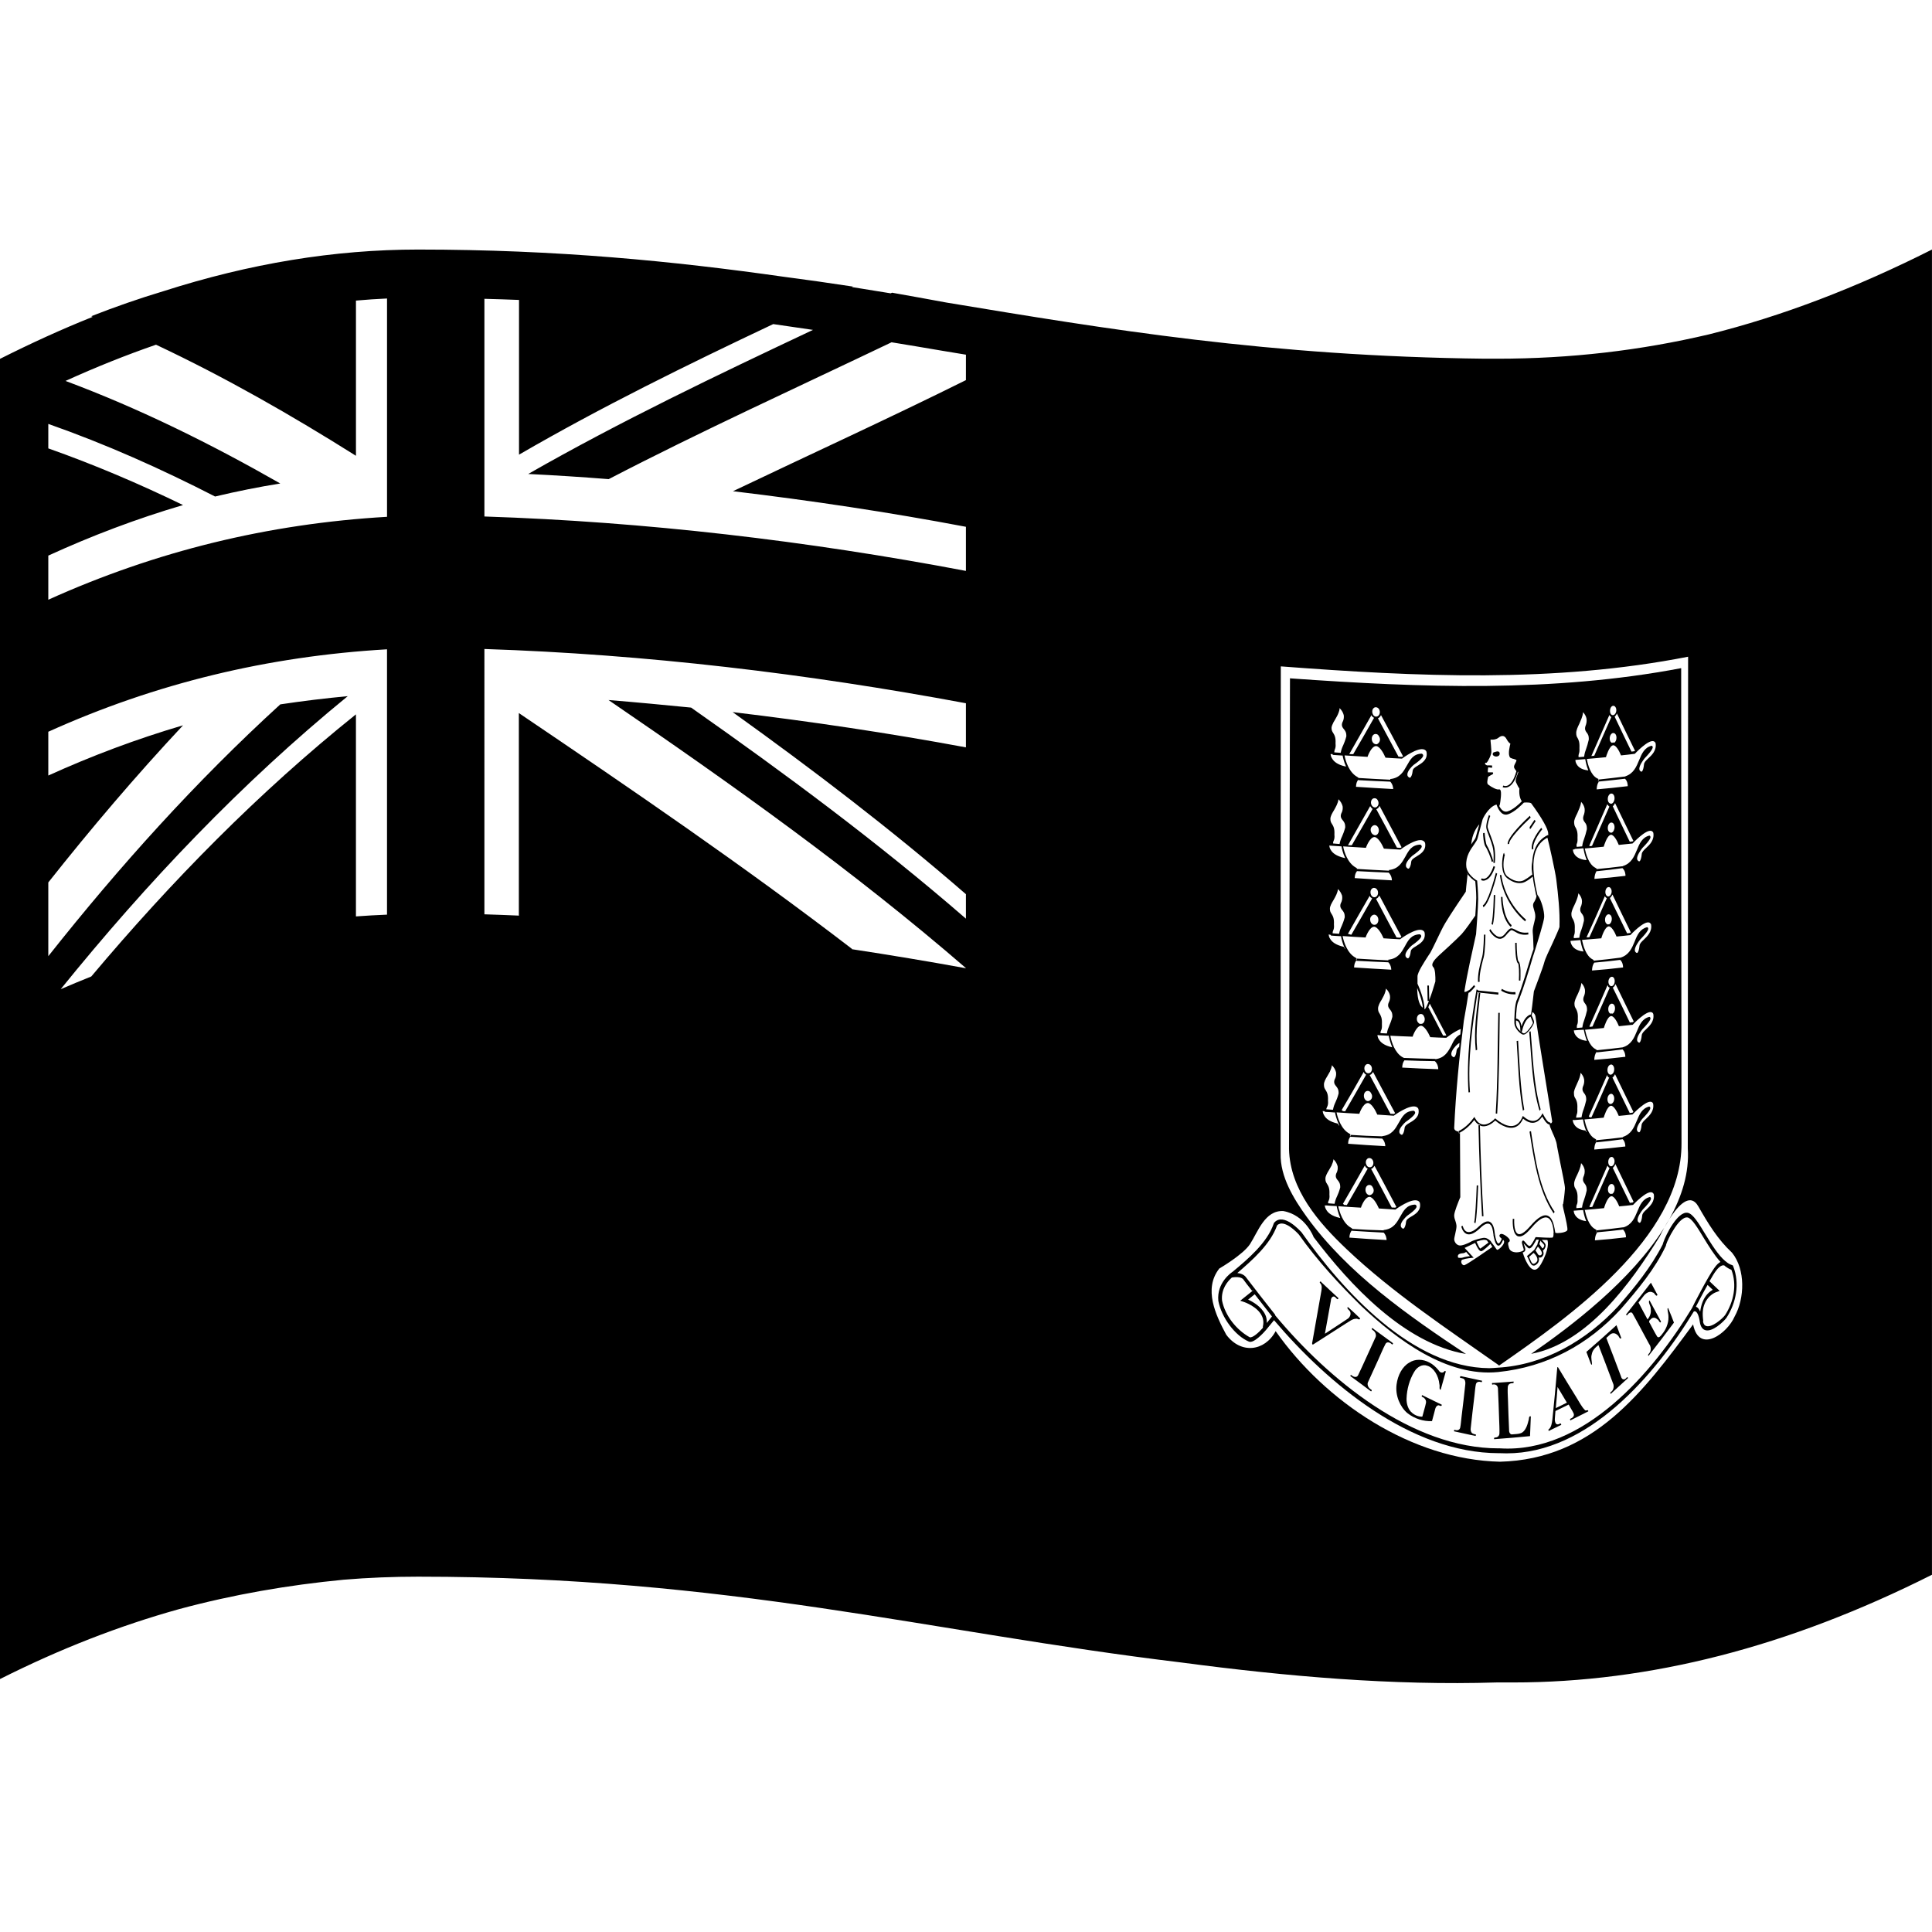 <svg viewBox="0 0 1200 1200" xmlns="http://www.w3.org/2000/svg">
  <g>
    <path d="M951.02,840.9c35.1-6.6,62.29-44.4,79.89-73c0.6-1.2,1.6-3.2,2.8-5.4C1013.22,795.4,975.72,823.9,951.02,840.9z"/>
    <path d="M1036.91,757.1c-1.2,1.8-2.2,3.7-3.2,5.4C1034.81,760.7,1035.91,758.9,1036.91,757.1z"/>
    <path d="M950.72,507.8c-0.2-0.4-0.3-0.6-0.5-1.1c-2.4,2.2-14.1,13.2-13.8,17.6c0.4-0.1,0.5-0.1,0.9-0.1 C937.12,521.3,945.42,512.7,950.72,507.8z"/>
    <path d="M950.22,514.3v0.7c0.3,0,0.4,0,3.6-5c-0.3-0.3-0.4-0.5-0.7-0.8c-1.3,2-2.9,4.3-3.1,4.6 C950.12,514,950.12,514.1,950.22,514.3z"/>
    <path d="M951.52,527.7c0.4-0.2,0.5-0.3,0.9-0.4c-0.8-3.7,3.7-10.1,5.5-12.2c-0.2-0.4-0.3-0.6-0.6-0.9 C957.02,514.4,950.32,522.4,951.52,527.7z"/>
    <path d="M924.32,517.9c1.2,3.2,2.9,7.4,3.2,10.4c0.5,4.4,0,7.5,0,7.5c0.4,0.1,0.5,0.2,0.9,0.3c0-0.1,0.5-3.4,0-8.1 c-0.3-3.1-2.1-7.7-3.3-10.8c-0.5-1.4-1-2.6-1.1-3.2c-0.3-1.2,0.8-5.2,1.6-7.2c-0.3-0.2-0.5-0.3-0.8-0.6c-0.4,1-2.1,6.1-1.6,8.3 C923.32,515.2,923.72,516.4,924.32,517.9z"/>
    <path d="M926.52,535.3c0.4-0.1,0.5-0.2,0.9-0.3c-0.3-2.6-3-8.6-3.9-9.9c-0.6-0.8-1.2-5.1-1.4-7.8c-0.4,0.1-0.5,0.1-0.9,0.1 c-0.2,1.3,0.4,7.3,1.6,8.7C923.72,527.3,926.22,533.1,926.52,535.3z"/>
    <path d="M922.92,546.6c2.2-0.8,4.1-3.5,5.7-8.2c-0.4-0.2-0.5-0.3-0.9-0.5c-3.5,10-7.2,7.8-7.4,7.6c-0.2,0.4-0.2,0.7-0.4,1.1 c0,0,0.6,0.4,1.5,0.4C921.82,547,922.42,546.9,922.92,546.6z"/>
    <path d="M947.32,572.3c0.2-0.4,0.3-0.7,0.5-1.1c-8-6.8-14-17.3-15.3-27.7h-0.9C932.92,554.3,939.02,565.3,947.32,572.3z"/>
    <path d="M938.42,575.8c0.2-0.4,0.3-0.7,0.5-1.1c-5.6-5.3-5.7-17.5-5.7-17.6h-0.9C932.32,557.6,932.22,570.1,938.42,575.8z"/>
    <path d="M921.02,562.3c0.1,0.5,0.2,0.7,0.3,1.2c3.8-2,8.1-19,8.6-20.9c-0.3-0.1-0.5-0.2-0.8-0.5 C927.82,547.2,924.02,560.8,921.02,562.3z"/>
    <path d="M927.82,555.9c0,0.1-0.2,13.4-1.4,18.1c0.3,0.2,0.5,0.3,0.8,0.4c1.3-4.8,1.4-17.9,1.5-18.5H927.82z"/>
    <path d="M925.72,577.1c-0.3,0.3-0.4,0.5-0.7,0.8c0.1,0.3,3.1,5.2,6.6,5.2h0.4c1.9-0.3,3.2-1.9,4.3-3.3c1.4-1.4,2.1-2.3,2.9-2 c0.6,0.3,1.2,0.5,1.8,0.9c1.9,1.1,4.2,2.4,8.3,1.7c0-0.5-0.1-0.7-0.1-1.2c-3.9,0.5-6.1-0.7-7.8-1.6c-0.7-0.4-1.3-0.7-2-0.9 c-1.4-0.5-2.5,0.8-3.7,2.2c-1.1,1.4-2.2,2.8-3.8,3C928.72,582.3,925.72,577.2,925.72,577.1z"/>
    <path d="M942.02,585.6h-0.9c0,2.7,0.1,11.5,1.7,12.7c0.7,0.5,0.8,5.9,0.6,10.7c0.4,0,0.5,0.1,0.9,0.1c0.1-2.5,0.5-10.7-1.1-11.9 C942.52,596.7,942.02,590.8,942.02,585.6z"/>
    <path d="M919.02,609.8c-0.3-4.7,1.2-10.1,2.1-13.7c0.1-0.5,0.3-1,0.4-1.4c1-3.7,1.1-13.8,1.1-14.2h-0.9c0,0.1-0.2,10.4-1.1,13.8 c-0.1,0.4-0.2,0.8-0.4,1.4c-1,3.7-2.5,9.3-2.2,14.2C918.42,609.9,918.62,609.9,919.02,609.8z"/>
    <path d="M913.02,678.4c-1.5-20.6,1.5-41.5,4.7-61.8h-0.4v-0.2h0.3c0.2,0,0.5,0,0.9,0.1c2.7,0.3,8.6,0.9,12.1,1.3 c0-0.5,0.1-0.8,0.1-1.3c-3.4-0.3-10.8-1.1-12.9-1.3h0.1c0-0.1,0.1-0.3,0.1-0.3c-0.4-0.1-0.6-0.2-0.9-0.3c-3.6,20.9-6.4,42.6-5,63.9 C912.52,678.5,912.72,678.4,913.02,678.4z"/>
    <path d="M916.62,652.4c0.4-0.2,0.6-0.2,0.9-0.4c-1.2-11.6,0.7-23.6,1.9-35.2c-0.4-0.1-0.6-0.1-0.9-0.1 C917.12,628.3,915.32,640.7,916.62,652.4z"/>
    <path d="M932.82,614.2c-0.2,0.4-0.2,0.7-0.4,1.1c0.1,0.1,3.3,2.3,7.7,2.3h1.2c0-0.5,0-0.8-0.1-1.4 C936.42,616.7,932.92,614.2,932.82,614.2z"/>
    <path d="M929.02,691.6c0.4,0.1,0.5,0.1,0.9,0.1c1.3-20.8,1.3-41.7,1.6-62.6h-0.9C930.12,650,930.32,670.9,929.02,691.6z"/>
    <path d="M956.92,689.1c-4.4-15.5-4.8-32.6-6.2-48.5c-0.4,0.1-0.6,0.1-0.9,0.2c1.5,16.1,1.7,33.6,6.4,49.1 C956.52,689.6,956.62,689.4,956.92,689.1z"/>
    <path d="M946.72,689.2c-2.5-14-2.9-28.6-3.8-42.8c-0.4,0.1-0.5,0.2-0.9,0.2c1,14.4,1.2,29.2,3.9,43.3 C946.22,689.6,946.42,689.5,946.72,689.2z"/>
    <path d="M965.62,752.7c-9.6-14-12.2-33.7-14.7-50.1c-0.4,0.1-0.6,0.1-0.9,0.3c2.7,16.7,5.3,36.5,15,50.8 C965.22,753.3,965.32,753.1,965.62,752.7z"/>
    <path d="M918.12,736.3h-0.9c-0.3,8.8-1,21.6-1.6,22.8c0.3,0.3,0.4,0.5,0.7,0.8C917.22,758.4,917.92,741.5,918.12,736.3z"/>
    <path d="M931.12,848.2c0.2-0.1,0.2-0.2,0.4-0.3c42.1-29.3,113.29-78.9,112.89-137.9c-0.1-98.3-0.2-196.7-0.2-295 c-79.89,15.2-161.19,12.1-241.98,6.4c-0.4,0-0.6-0.1-1-0.1c-0.2,97.5-0.4,194.9-0.6,292.4c0.6,25.3,18.4,45.7,35.8,62.2 c28.7,27.2,62.19,49.3,94.39,72C930.92,848.1,931.02,848.1,931.12,848.2z M957.12,785.2c-1.5,2.5-2.9,3.7-4.4,3.4 c-3.8-0.6-6.7-9.8-6.7-10c-0.1-0.3-0.2-0.4-0.3-0.6c0.8-0.3,1.3-0.7,1.5-1.1c0.4-0.8,0-2.2-0.5-3.5c-0.1-0.4-0.3-0.8-0.4-1.2 c0.2,0.3,0.4,0.5,0.7,0.8c0.9,0.9,1.9,2.3,2.8,2.4c1.7,0.2,3.7-4.1,4.5-5.5c0.3,0,0.8,0.1,1.5,0.1c-0.3,0.9-0.5,1.4-0.9,2.5 c0.1,0,0.1,0.1,0.2,0.1c-0.9,1.6-1.4,2.3-2.3,3.9h-0.1c-1.7,1.5-2.6,2.2-4.3,3.7c0.1,0.2,0.2,0.3,0.3,0.5c0.3,0.5,0.6,1.2,0.9,1.9 c0.7,1.6,1.5,3.5,3,3.5c0.6,0,1.2-0.3,1.9-0.9c0.9-0.7,1.3-1.7,1.4-2.8c0-0.5-0.1-1-0.2-1.4c0.3,0.1,0.5,0.1,0.8,0.1 c0.6,0,1.3-0.3,1.8-1.2c0.3-0.4,0.5-1,0.4-1.7c0-0.5-0.2-1-0.4-1.5c0.5-0.2,1-0.8,1.5-2c0.7-1.7-0.4-2.7-1.4-3.8 c-0.3-0.3-0.5-0.5-0.8-0.8c1.1,0.1,2.2,0,3.4,0.1h0.1C961.52,771.2,962.42,775.8,957.12,785.2z M957.72,778.3c0,0.4,0,0.6-0.1,0.7 c-1,1.4-2,0.5-2.3,0.2c-0.6-1-0.9-1.5-1.6-2.5c0.6-0.9,0.9-1.4,1.5-2.4C956.32,775.4,957.62,777.2,957.72,778.3z M956.12,772.7 c0.3-0.9,0.5-1.3,0.8-2.2c0.2,0.7,0.7,1.1,1.1,1.5c1.1,1.1,1.3,1.5,1.1,2c-0.4,1.1-0.9,1.4-1.1,1.4 C957.22,774.3,956.82,773.8,956.12,772.7z M954.92,782.5c0,0.7-0.3,1.1-0.9,1.7c-2,1.7-2.6,0.5-3.7-2.1c-0.2-0.4-0.4-0.9-0.6-1.4 c1.1-1,1.7-1.5,2.8-2.5C953.52,778.9,955.02,780.9,954.92,782.5z M1000.72,510.9c1.2-0.1,2.1,1.1,2.1,2.9c0,1.6-0.8,3.1-1.9,3.4 h-0.1c-0.1,0-0.2,0-0.2,0l0,0h-0.1c-0.5-0.1-0.9-0.3-1.3-0.8s-0.6-1.3-0.6-2.1s0.2-1.7,0.6-2.3 C999.62,511.4,1000.12,510.9,1000.72,510.9z M1000.52,499.2c-0.5-0.1-0.9-0.3-1.3-0.8s-0.6-1.3-0.6-2.1c0-0.8,0.2-1.7,0.6-2.3 c0.4-0.6,0.9-1.1,1.5-1.1c1.2-0.1,2.1,1.1,2.1,2.9c0,1.6-0.8,3.1-1.9,3.4h-0.1c-0.1,0-0.2,0-0.2,0S1000.62,499.2,1000.52,499.2 C1000.62,499.2,1000.52,499.2,1000.52,499.2z M1001.72,500.8L1001.72,500.8c0.4-0.3,0.6-0.6,0.9-1.1c0.2-0.3,0.3-0.4,0.4-0.7 c0.1-0.2,0.1-0.2,0.1-0.2c4.5,9.3,6.8,14,11.3,23.3c0,0,0.1,0.1,0.2,0c0,0.1-0.1,0.1-0.2,0.2c-0.2,0.2-0.3,0.3-0.4,0.3 c-0.6,0.1-0.9,0.1-1.5,0.2c-0.1,0-0.2,0-0.2,0s0-0.1-0.1-0.1C1008.02,513.9,1005.82,509.5,1001.72,500.8z M991.72,490.3 c0.1-2.2,0.5-3.6,1.4-4.9h0.2c6.4-0.6,9.6-1,15.9-1.7h0.1c1.5,1.4,1.7,3.5,1.7,4.6C1003.42,489.2,999.52,489.6,991.72,490.3z M998.32,499.5c0.3,0.6,0.8,1.1,1.3,1.5c-4.3,9.7-6.5,14.7-10.8,24.4c-0.5,0.1-0.9,0.1-1.4,0.2l-0.3-0.3 C990.82,516.7,994.62,508.1,998.32,499.5z M996.12,525.9c0-0.2,0.1-0.3,0.1-0.4c0,0,1.9-6.6,4.3-7c1.8-0.2,3.9,3.7,4.8,6 c0,0.1,0.1,0.2,0.1,0.3c3.5-0.4,5.2-0.5,8.6-0.9c0-0.1,0.1-0.1,0.1-0.1c0.1-0.1,8.2-8.8,11.6-7.7c0.5,0.2,0.9,0.5,1.2,1.2 c0.7,4.5-2.2,7.3-4.6,9.5c-1.4,1.3-2.5,2.4-2.6,3.7c-0.2,2.2-0.7,3.9-1.3,4.4c-0.3,0.2-0.6,0.1-1.1-0.4c-0.4-0.4-0.5-0.8-0.5-1.3 c0-2.1,2.4-5.4,3.3-6.5c5.3-5.4,5.1-6.6,5-7c0-0.1-0.2-0.7-0.7-0.7c-4.4,1.1-6.1,4.9-7.7,8.9c-1.7,4.1-3.5,8.4-8.7,10 c0.1,0,0,0.1,0,0.1c-6.6,0.8-9.7,1.2-16.3,1.8c-0.1,0-0.1-0.3-0.1-0.4c-0.2-0.1-0.5-0.2-0.7-0.4c-4.2-2.1-5.9-8.8-6.5-11.6 c0-0.2-0.1-0.3-0.1-0.4C989.02,526.6,991.42,526.4,996.12,525.9z M1025.01,688c0-0.1-0.2-0.7-0.7-0.7c-4.4,1.1-6,4.8-7.7,8.9 c-1.7,4.1-3.5,8.4-8.8,10h0.3v0.2h-0.1c-6.6,0.8-9.9,1.2-16.7,1.8c0,0,0,0,0,0.1v0.8h-0.2V709c0.1-0.4,0.1-0.6,0.2-1 c0-0.1,0.1-0.2,0.1-0.3c-0.2-0.1-0.5-0.2-0.7-0.4c-4.2-2.1-5.9-8.8-6.5-11.6c0-0.2,0-0.3-0.1-0.4c4.8-0.4,7.2-0.6,12-1.1 c0-0.2,0.1-0.3,0.1-0.4c0,0,1.9-6.6,4.3-7c1.8-0.2,3.9,3.7,4.8,6c0,0.1,0.1,0.2,0.1,0.3c3.5-0.3,5.2-0.5,8.6-0.9 c0-0.1,0.1-0.1,0.1-0.1c0.1-0.1,8.2-8.8,11.6-7.7c0.5,0.2,0.9,0.5,1.1,1.2c0.7,4.5-2.3,7.3-4.6,9.5c-1.4,1.3-2.5,2.4-2.6,3.7 c-0.2,2.2-0.7,3.9-1.3,4.4c-0.3,0.2-0.6,0.1-1.1-0.4c-0.4-0.4-0.5-0.8-0.5-1.3c0-2.1,2.4-5.4,3.3-6.5 C1025.31,689.6,1025.11,688.4,1025.01,688z M990.22,714c0.1-2,0.4-3.3,1.1-4.5h0.5c6.5-0.7,9.7-1,16.1-1.9c1.4,1.5,1.6,3.4,1.6,4.5 C1001.82,713,998.02,713.4,990.22,714z M1002.82,721.3c0,0.8-0.2,1.5-0.6,2.1c-0.4,0.6-0.8,0.9-1.4,1c-1.1,0.1-1.9-1.1-1.9-2.7 s0.8-3,1.9-3.1c0.6-0.1,1,0.2,1.4,0.7S1002.82,720.5,1002.82,721.3z M998.42,724c0.3,0.6,0.7,1.1,1.3,1.5 c-4.3,9.7-6.4,14.5-10.7,24.1l0,0c-0.6,0.1-1,0.1-1.5,0.2l-0.3-0.3C990.92,741,994.72,732.6,998.42,724z M999.32,736.5 c0.4-0.6,0.9-1.1,1.5-1.1c1.2-0.1,2.1,1.1,2.1,2.9c0,1.4-0.6,2.7-1.5,3.2c-0.1,0-0.2,0-0.4,0h-0.3c-0.1,0-0.2,0-0.2,0 c-0.1,0-0.2,0.1-0.2,0.1c-0.3-0.1-0.6-0.3-1-0.7c-0.4-0.5-0.6-1.3-0.6-2.1S998.92,737.1,999.32,736.5z M1001.72,725.4 c0,0,0.1,0,0.1-0.1c0.4-0.3,0.6-0.6,0.9-1.1c0.2-0.3,0.3-0.4,0.4-0.7c0.1-0.2,0.1-0.3,0.2-0.5c4.5,9.2,6.8,14.1,11.3,23.4 c-0.1,0.1-0.1,0.1-0.2,0.2c-0.2,0.2-0.3,0.3-0.4,0.3c-0.6,0.1-0.9,0.1-1.6,0.2h-0.1C1008.12,738.4,1005.92,734,1001.72,725.4z M979.82,744.7c0.2-3.8-0.6-5.2-1.2-6.3c-0.5-0.8-0.9-1.4-0.9-3.1s0.9-3.6,1.9-5.6c1-2.2,2.1-4.6,2.4-7c0-0.1,0-0.2,0-0.3 c1.2,1.3,1.9,2.6,2.2,4.1c0.2,1.5,0,3-0.8,4.7c-0.6,2.1,0.2,3.1,0.8,3.9c0.7,0.9,1.4,1.9,1.3,4.4c-0.6,2.6-1.1,4.2-1.6,5.6 c-0.6,1.6-1,2.8-1.3,5c-0.1,0-0.3,0-0.4,0c-0.8,0.1-1.3,0.1-2,0.2c-0.3,0-0.7,0.1-1.1,0.1l0,0c-0.1-1,0-1.5,0.2-2 C979.72,747.6,979.92,746.9,979.82,744.7z M979.72,688.6c0.2-3.8-0.6-5.2-1.2-6.3c-0.5-0.8-0.9-1.4-0.9-3.1 c-0.2-1.6,0.8-3.6,1.7-5.6c0.1-0.2,0.2-0.4,0.3-0.7c0.7-1.5,1.4-3.1,1.8-4.7c0.1-0.6,0.3-1.2,0.3-1.7c0-0.1,0-0.1,0-0.2 c1.2,1.3,1.9,2.6,2.2,4.1c0.2,1.5,0,3-0.8,4.7c-0.6,2.1,0.2,3.1,0.8,3.9c0.7,0.9,1.4,1.8,1.3,4.4c-0.6,2.6-1.1,4.2-1.6,5.6 c-0.3,0.7-0.5,1.4-0.7,2.1c-0.1,0.2-0.1,0.5-0.2,0.8c-0.1,0.6-0.3,1.3-0.4,2.1h-0.1c-1.3,0.1-1.9,0.2-3.3,0.2 c0.1-1,0.3-1.5,0.4-1.9C979.62,691.5,979.82,690.8,979.72,688.6z M991.62,653.4c0,0,0,0,0.1,0l0.1,0.2h0.5c6.2-0.7,9.4-1,15.5-1.8 c1.5,1.5,1.7,3.5,1.7,4.6c-7.7,0.9-11.5,1.3-19.3,1.9C990.32,656.1,990.72,654.7,991.62,653.4L991.62,653.4z M1012.12,691 C1012.12,691,1012.02,691,1012.12,691c-4.2-8.7-6.4-13.1-10.6-21.7c0,0,0.1,0,0.1-0.1c0.6-0.3,1-1.1,1.4-1.8c0-0.1,0-0.1,0.1-0.2 c4.4,9,7,14.3,11.4,23.4c-0.1,0.1-0.2,0.2-0.2,0.2c-0.2,0.2-0.3,0.3-0.4,0.3c-0.6,0.1-0.9,0.1-1.6,0.2 C1012.12,691.4,1012.12,691.3,1012.12,691C1012.12,691.1,1012.12,691.1,1012.12,691C1012.12,691.1,1012.12,691,1012.12,691z M1000.52,679.4c0.6-0.1,1.1,0.2,1.5,0.8c0.4,0.5,0.6,1.3,0.6,2.1s-0.2,1.7-0.6,2.3s-0.8,0.9-1.3,1.1c-0.2,0-0.3,0-0.4,0l0,0 c-1.1,0-1.9-1.3-1.9-2.9C998.42,681,999.32,679.6,1000.52,679.4z M1000.32,667.5c-1.1,0-1.9-1.3-1.9-2.9c0-1.8,0.9-3.2,2.1-3.4 c0.6-0.1,1.1,0.2,1.5,0.8c0.4,0.5,0.6,1.3,0.6,2.1s-0.2,1.7-0.6,2.3s-0.8,0.9-1.3,1.1C1000.52,667.5,1000.42,667.5,1000.32,667.5 L1000.32,667.5z M998.22,667.7c0,0.1,0.1,0.3,0.1,0.4c0.1,0.3,0.3,0.5,0.4,0.8c0.1,0,0.4,0.3,0.8,0.5c0.1,0,0.1,0,0.2,0.1 c-0.1,0-0.2,0-0.3-0.1c-4.3,9.8-6.5,14.9-10.9,24.5c-0.3,0-0.6,0.1-1,0.1l-0.7-0.6C990.72,684.8,994.52,676.2,998.22,667.7z M1022.31,639.4c-1.4,1.3-2.5,2.4-2.6,3.7c-0.2,2.2-0.7,3.9-1.3,4.4c-0.3,0.2-0.6,0.1-1.1-0.4c-0.4-0.4-0.5-0.8-0.5-1.3 c0-2.1,2.4-5.4,3.3-6.5c5.3-5.4,5.1-6.6,5-7c0-0.1-0.2-0.7-0.7-0.7c-4.4,1.1-6.1,4.9-7.7,8.9c-1.7,4.1-3.5,8.4-8.8,10 c0.1,0,0.1,0,0.2,0l0,0c-6.4,0.8-9.7,1.2-16.2,1.8c0,0-0.1,0-0.2,0c0-0.1,0.1-0.1,0.1-0.2c-0.2-0.1-0.5-0.2-0.7-0.4 c-4.2-2.1-5.9-8.8-6.5-11.6c0-0.3-0.1-0.4-0.1-0.5l0,0c4.7-0.4,7.1-0.6,11.7-1.1c0-0.2,0.1-0.3,0.1-0.4c0,0,1.9-6.6,4.3-7 c1.8-0.2,3.9,3.7,4.8,6c0,0.1,0.1,0.2,0.1,0.3c3.5-0.4,5.2-0.5,8.6-0.9c0-0.1,0.1-0.1,0.1-0.1c0.1-0.1,8.2-8.8,11.6-7.7 c0.5,0.2,0.9,0.5,1.1,1.2C1027.61,634.4,1024.61,637.2,1022.31,639.4z M1001.02,623.4c1.2-0.1,2.1,1.1,2.1,2.9 c0,1.4-0.6,2.8-1.5,3.3c-0.1,0-0.3-0.1-0.5-0.1h-0.3c-0.1,0-0.2,0-0.2,0c-0.1,0-0.2,0.1-0.3,0.1c-0.9-0.3-1.4-1.4-1.4-2.8 c0-0.8,0.2-1.7,0.6-2.3C999.92,623.9,1000.42,623.4,1001.02,623.4z M999.62,611.8c-0.4-0.6-0.6-1.2-0.6-2s0.2-1.5,0.6-2.1 c0.4-0.6,0.8-0.9,1.4-1c1.1-0.1,1.9,1,1.9,2.7c0,1.6-0.8,3-1.9,3.1C1000.42,612.6,1000.02,612.3,999.62,611.8z M1001.72,613.4 c0.1,0,0.1-0.1,0.2-0.1c0.6-0.3,1-1.1,1.4-1.8c0-0.1,0.1-0.2,0.1-0.3c4.4,9.1,6.7,13.8,11.2,23c0,0.1,0.1,0.1,0.1,0.2 c-0.1,0.1-0.2,0.2-0.2,0.2c-0.2,0.2-0.3,0.3-0.4,0.3c-0.6,0.1-0.9,0.1-1.6,0.2c-0.1,0-0.1,0-0.2,0 C1008.22,626.5,1006.02,622.1,1001.72,613.4z M988.82,602.8c0.1-2.2,0.5-3.6,1.4-4.9h0.1c6.5-0.6,9.7-0.9,16-1.7 c1.6,1.5,1.8,3.6,1.8,4.7C1000.42,601.8,996.62,602.2,988.82,602.8z M998.52,611.8c0,0.1,0.1,0.2,0.1,0.4c0.1,0.3,0.3,0.5,0.4,0.8 c0.2,0,0.5,0.4,0.8,0.5c-4.3,9.7-6.4,14.5-10.7,24.1h-0.1c-0.6,0.1-1,0.1-1.5,0.2c-0.1-0.1-0.2-0.1-0.3-0.3 C991.02,629,994.82,620.5,998.52,611.8z M999.02,551c0.6-0.1,1,0.2,1.4,0.7s0.6,1.2,0.6,2s-0.2,1.5-0.6,2.1c-0.4,0.6-0.8,0.9-1.4,1 c-1,0.1-1.9-1.1-1.9-2.7C997.12,552.5,997.92,551.1,999.02,551z M990.32,545.9c0.1-2.1,0.5-3.5,1.3-4.8h0.4c6.5-0.7,9.4-1,15.8-1.9 v0.1c1.6,1.5,1.8,3.6,1.8,4.7C1002.02,544.9,998.12,545.3,990.32,545.9z M1001.12,570.8c0,1.5-0.7,2.9-1.7,3.3l0,0h-0.3 c-0.1,0-0.2,0-0.2,0c-0.1,0-0.1,0.1-0.2,0.1c-0.5-0.1-0.8-0.3-1.2-0.8s-0.6-1.3-0.6-2.1s0.2-1.7,0.6-2.3c0.4-0.6,0.9-1.1,1.5-1.1 C1000.22,567.8,1001.12,569,1001.12,570.8z M999.92,557.8L999.92,557.8c0-0.1,0.1-0.1,0.2-0.2c0.4-0.3,0.6-0.6,0.9-1.1 c0.2-0.3,0.3-0.4,0.4-0.7c0-0.1,0-0.1,0.1-0.2c4.5,9.4,6.9,14.3,11.4,23.5c0,0,0,0-0.1,0.1c-0.2,0.2-0.3,0.3-0.4,0.3 c-0.6,0.1-0.9,0.1-1.6,0.2c-0.1,0-0.2,0-0.2,0C1006.42,571,1004.22,566.6,999.92,557.8z M996.82,556.6c0.3,0.6,0.7,1.1,1.2,1.2l0,0 v0.1c-4.3,9.8-6.4,14.6-10.8,24.2c-0.7,0.1-1.1,0.1-1.7,0.1h-0.1l0,0C989.32,573.7,993.12,565.1,996.82,556.6z M994.62,582.8 c0-0.2,0.1-0.3,0.1-0.4c0,0,1.9-6.6,4.4-7c1.8-0.2,3.9,3.7,4.8,6c0,0.1,0.1,0.2,0.1,0.3c3.5-0.3,5.2-0.5,8.6-0.9 c0-0.1,0.1-0.1,0.1-0.1c0.1-0.1,8.2-8.8,11.6-7.7c0.5,0.2,0.9,0.5,1.2,1.2c0.7,4.5-2.3,7.3-4.6,9.5c-1.4,1.3-2.5,2.4-2.6,3.7 c-0.2,2.2-0.7,3.9-1.3,4.4c-0.3,0.2-0.6,0.1-1.1-0.4c-0.4-0.4-0.5-0.8-0.5-1.3c0-2.1,2.4-5.4,3.3-6.5c5.3-5.4,5.1-6.6,5-7 c0-0.1-0.2-0.7-0.7-0.7c-4.4,1.1-6.1,4.8-7.7,8.9c-1.7,4.1-3.5,8.4-8.8,10c0.1,0,0.1,0,0.2,0l0,0h-0.2c-6.6,0.9-9.9,1.2-16.6,1.9 l-0.2,0.3l0,0c0-0.2,0.1-0.3,0.1-0.4s0.1-0.2,0.1-0.3c-0.2-0.1-0.5-0.2-0.7-0.4c-4.2-2.1-5.9-8.8-6.5-11.6c0-0.3-0.1-0.4-0.1-0.5 l0,0C987.42,583.4,989.82,583.2,994.62,582.8z M983.62,619.3c-0.6,2.1,0.2,3.1,0.8,3.9c0.7,0.9,1.4,1.8,1.3,4.4 c-0.6,2.6-1.1,4.2-1.6,5.6c-0.6,1.6-1,2.8-1.3,5c-1.4,0.1-2,0.2-3.4,0.3v-0.1c-0.1-0.9,0-1.5,0.2-1.9c0.3-0.8,0.5-1.5,0.4-3.7 c0.2-3.8-0.6-5.2-1.2-6.3c-0.5-0.8-0.9-1.4-0.9-3.1s0.9-3.6,1.9-5.6c1-2.2,2.1-4.7,2.4-7.1c0-0.1,0-0.1,0-0.2 c1.2,1.3,1.9,2.6,2.2,4.1C984.62,616.1,984.42,617.6,983.62,619.3z M983.52,639.6c0.1,0,0.1,0,0.2,0l0,0c0.2,1.2,0.8,3.9,1.9,6.9 c0,0,0,0-0.1,0c-4.3-0.5-6.2-2.3-7.1-3.8c-0.7-1-0.8-2.1-0.9-2.7C979.92,639.8,981.12,639.7,983.52,639.6z M977.82,695.7 L977.82,695.7c2-0.2,3.1-0.2,5.1-0.4c0,0,0.1,0,0.3,0l0,0c0.2,1.2,0.7,4.1,1.9,7c0.1,0.3,0.2,0.5,0.4,0.8c-0.1,0-0.2,0-0.3,0 c-0.1-0.3-0.3-0.6-0.4-0.9c-4.3-0.5-6.2-2.3-7.1-3.9c-0.7-1-0.8-2.1-0.9-2.7C977.22,695.6,977.52,695.7,977.82,695.7z M978.32,754.7c-0.7-1-0.8-2.1-0.9-2.7c2.4-0.2,3.6-0.3,5.9-0.4c0.2,1.2,0.7,4,1.9,6.9C981.02,757.9,979.22,756.2,978.32,754.7z M990.62,770.4c0.1-2.2,0.5-3.6,1.4-4.9h-0.2c0.1,0,0.1,0,0.2-0.1c6.5-0.6,9.7-0.9,16.1-1.7h0.4v0.1h-0.4c1.6,1.5,1.8,3.6,1.8,4.7 C1002.22,769.4,998.42,769.8,990.62,770.4z M1022.61,751.3c-1.5,1.3-2.5,2.4-2.6,3.7c-0.2,2.2-0.7,3.9-1.3,4.4 c-0.3,0.2-0.6,0.1-1.1-0.4c-0.4-0.4-0.5-0.8-0.5-1.3c0-2.1,2.4-5.4,3.3-6.5c5.3-5.4,5.1-6.6,5-7c0-0.1-0.2-0.7-0.7-0.7 c-4.4,1.1-6.1,4.9-7.7,8.9c-1.7,4-3.4,8.2-8.5,9.9h-0.3c-6.6,0.9-9.9,1.2-16.6,1.9c0,0.1,0,0.1,0,0.2v1.1h-0.1v-1.2l0,0v-0.1 c0-0.1,0.1-0.2,0.1-0.3c-0.2-0.1-0.5-0.2-0.7-0.4c-4.2-2.1-5.9-8.8-6.5-11.6c0-0.3-0.1-0.4-0.1-0.5h0.1v0.1 c4.8-0.4,7.1-0.6,11.9-1.1c0-0.2,0.1-0.3,0.1-0.4c0,0,1.9-6.6,4.4-7c1.8-0.2,3.9,3.7,4.8,6c0,0.1,0.1,0.2,0.1,0.3 c3.5-0.3,5.2-0.5,8.6-0.9c0-0.1,0.1-0.1,0.1-0.1c0.1-0.1,8.2-8.8,11.6-7.7c0.5,0.2,0.9,0.5,1.2,1.2 C1027.91,746.3,1024.91,749.1,1022.61,751.3z M1027.11,460.4c0.5,0.2,0.9,0.5,1.2,1.2c0.7,4.5-2.2,7.3-4.6,9.5 c-1.4,1.3-2.5,2.4-2.6,3.7c-0.2,2.2-0.7,3.9-1.3,4.4c-0.3,0.2-0.6,0.1-1.1-0.4c-0.4-0.4-0.5-0.8-0.5-1.3c0-2.1,2.4-5.4,3.3-6.5 c5.2-5.4,5.1-6.7,5-7.1c0-0.1-0.2-0.7-0.7-0.7c-4.4,1.1-6.1,4.9-7.7,8.9c-1.7,4.1-3.5,8.5-8.7,10.1c0.1,0,0.1,0,0.2,0v0.1h-0.3 c-6.6,0.8-9.9,1.2-16.5,1.9v1.2h-0.2v-0.8c0-0.1,0-0.3,0.1-0.5c0-0.1,0.1-0.2,0.1-0.3c-0.2-0.1-0.5-0.2-0.7-0.3 c-4.2-2.1-5.9-8.8-6.4-11.6c0-0.3-0.1-0.4-0.1-0.5l0,0c4.8-0.4,7.2-0.6,11.9-1.1c0-0.2,0.1-0.3,0.1-0.4c0,0,1.9-6.6,4.3-7 c1.8-0.2,3.9,3.7,4.8,6c0,0.1,0.1,0.2,0.1,0.3c3.4-0.4,5.2-0.5,8.6-1c0-0.1,0.1-0.1,0.1-0.1 C1015.62,468,1023.71,459.3,1027.11,460.4z M999.82,458.7c0-0.8,0.2-1.7,0.6-2.3c0.4-0.6,0.9-1.1,1.5-1.1c1.2-0.1,2.1,1.1,2.1,2.9 c0,1.3-0.5,2.5-1.3,3.1c-0.2,0-0.3-0.1-0.5-0.1h-0.3c-0.1,0-0.2,0-0.2,0c-0.2,0.1-0.3,0.1-0.5,0.2c-0.3-0.1-0.5-0.3-0.8-0.6 C1000.02,460.3,999.82,459.5,999.82,458.7z M1004.32,443.1c0,0.1,0.1,0.2,0.1,0.3c4.4,9.2,6.7,13.9,11.1,22.9l0,0 c-0.2,0.2-0.3,0.3-0.4,0.3c-0.6,0.1-0.9,0.1-1.5,0.2c-0.1,0-0.2,0-0.3,0c-4.1-8.5-6.3-12.9-10.4-21.6c0,0,0,0,0-0.1l0,0 c0.4-0.3,0.6-0.6,0.9-1.1c0.2-0.3,0.3-0.4,0.4-0.7C1004.22,443.2,1004.22,443.2,1004.32,443.1z M1001.92,438.4 c0.6-0.1,1,0.2,1.4,0.7s0.6,1.2,0.6,2s-0.2,1.5-0.6,2.1s-0.8,0.9-1.4,1c-1.1,0.1-1.9-1-1.9-2.7 C1000.02,439.9,1000.82,438.5,1001.92,438.4z M999.62,444.1c0.3,0.5,0.6,1.1,1.2,1.2l0,0v0.1c-4.3,9.7-6.4,14.5-10.6,24h-0.1 c-0.7,0.1-1.1,0.1-1.7,0.2C992.12,461.1,995.92,452.6,999.62,444.1z M980.92,449.6c0.9-2.2,2.1-4.5,2.3-6.9c0-0.1,0-0.3,0-0.4 c1.2,1.3,1.9,2.6,2.2,4.1c0.2,1.5,0,3-0.7,4.7c-0.6,2.1,0.2,3.1,0.8,3.9c0.7,0.9,1.4,1.8,1.3,4.4c-0.6,2.6-1.1,4.2-1.6,5.6 c-0.6,1.6-1,2.8-1.3,5c-1.4,0.1-2,0.2-3.4,0.3l0,0c-0.2-1,0-1.4,0.1-2c0.3-0.8,0.5-1.5,0.4-3.7c0.2-3.8-0.6-5.2-1.2-6.3 c-0.5-0.8-0.8-1.4-0.8-3.1C979.02,453.6,979.92,451.6,980.92,449.6z M984.62,471.5c0.2,1.2,0.7,4.1,1.9,7l0,0c-0.1,0-0.1,0-0.2,0 c-4.3-0.5-6.2-2.3-7-3.8c-0.7-1-0.8-2.1-0.8-2.7C981.02,471.8,982.22,471.7,984.62,471.5z M979.62,505.3c0.9-2.2,2.1-4.5,2.4-6.9 c0-0.1,0-0.3,0-0.4c1.2,1.3,1.9,2.6,2.2,4.1c0.2,1.5,0,3-0.7,4.7c-0.6,2.1,0.2,3.1,0.8,3.9c0.7,0.9,1.4,1.8,1.3,4.4 c-0.6,2.6-1.1,4.2-1.6,5.6c-0.6,1.6-1,2.8-1.3,5c-1.4,0.1-2,0.2-3.4,0.3c0-0.1,0-0.1,0-0.1c-0.2-0.9-0.1-1.5,0.1-1.9 c0.3-0.8,0.5-1.5,0.4-3.7c0.2-3.8-0.6-5.2-1.2-6.3c-0.5-0.8-0.8-1.4-0.9-3.1C977.62,509.2,978.62,507.3,979.62,505.3z M978.02,527.5v-0.2c2-0.1,3.1-0.2,5.1-0.4l0,0c0.1,0,0.2,0,0.4,0c0.2,1.2,0.7,4.1,1.9,7c0.1,0.4-0.5,0.3-0.5,0.3 c-4.3-0.5-6.2-2.3-7.1-3.8c-0.7-1-0.8-2.1-0.9-2.7C977.82,527.6,978.42,527.5,978.02,527.5z M977.92,562.1c1-2.2,2.1-4.6,2.4-6.9 c0-0.1,0-0.2,0-0.4c1.2,1.3,1.9,2.6,2.2,4.1c0.2,1.5,0,3-0.8,4.7c-0.6,2.1,0.2,3.1,0.8,3.9c0.7,0.9,1.4,1.8,1.3,4.4 c-0.6,2.6-1.1,4.2-1.6,5.6c-0.6,1.5-1,2.8-1.3,5c-0.2,0-0.3,0-0.5,0c-1.1,0.1-1.7,0.1-2.9,0.2c-0.1-0.9,0-1.3,0.2-1.9 c0.3-0.8,0.5-1.5,0.4-3.7c0.2-3.8-0.6-5.2-1.2-6.3c-0.5-0.8-0.9-1.4-0.9-3.1C976.02,566.1,976.92,564.1,977.92,562.1z M981.62,583.9L981.62,583.9c0.2,1.2,0.7,4.1,1.9,7c0,0-0.1,0.2-0.1,0.1c-4.3-0.5-6.2-2.3-7.1-3.9c-0.7-1.1-0.8-2.1-0.9-2.7 C977.92,584.2,979.22,584.1,981.62,583.9z M968.62,575.8c-0.4,1.4-2.3,5.6-4.2,9.8c-2.3,4.9-4.7,9.9-5.2,12 c-0.9,3.6-6.4,17.7-6.4,17.9c0,0.1-0.1,0.2-0.1,0.3c-0.7,6.5-1.6,13.5-1.8,14.2l-0.1,0.1c-1.3,0.3-4,1.7-5.8,7.4 c-0.2-1.6-0.7-2.9-1.3-3.7c-0.8-0.9-1.6-1.1-2-1.1h-0.1c0.1-4,0.5-9.2,1.5-10.8c3.5-9.1,6.3-18.4,9-27.7c0.1-0.2,0.1-0.3,0.2-0.6 c0.1-0.3,0.2-0.7,0.5-1.5c2.6-8.4,6.2-19.9,6.3-22.5c0.2-3.4-1.8-10.9-4.2-13.8c-2.9-12.1-3.3-21-1.1-27.1c1.5-3.9,3.9-6.6,7.3-8.4 c0.9,3.2,4.9,21.1,5.5,25.9C967.82,555.9,968.92,565.9,968.62,575.8z M951.42,633.4c0.3,0.7,0.8,1.8,0.7,2c-0.3,1.1-4.3,7-5.8,6.4 c-0.4-0.1-0.9-0.4-1.3-0.8h-0.1c0.1,0,0.3-0.1,0.3-0.3c0-0.1,0.1-0.1,0.1-0.1c1.5-6.8,4.1-8.6,5.3-9.1l0.1,0.1 C950.92,632.1,951.12,632.7,951.42,633.4z M941.62,633.9L941.62,633.9h0.1c0.3,0,0.8,0.1,1.4,0.8c0.8,0.9,1.2,2.9,1.2,5.3 c0,0.1,0,0.1,0,0.3s0.1,0.3,0.1,0.4c-0.2-0.1-0.3-0.3-0.3-0.4c-1.3-1.2-2.4-2.8-2.5-4.5v-1.6C941.62,634.1,941.62,634,941.62,633.9 z M962.12,519.3C962.12,519.3,962.02,519.3,962.12,519.3c0-0.1-0.1-0.2-0.1-0.3C962.02,519,962.02,519.2,962.12,519.3z M922.42,474.1c0.1-0.3,0.4-0.3,0.5-0.4c0.1,0.1,0.1,0.1,0.2,0.1c0.1-0.1,0.2-0.1,0.3-0.1c0.5-0.4,3.1-4.8,2.9-7.1 c-0.1-1.9-0.4-5.6-0.5-6.2c0-0.1,0-0.5,0-1.1c0.1,0,0.1,0,0.2,0.1c1.2,0.1,3.2,0,4.6-1.1c2.2-1.8,3.9-1.5,5.1,0.7 c1,1.9,1.9,2.6,2.4,2.9c-0.4,1.6-1.4,5.8-0.6,7.8c0.2,0.7,0.6,1.1,1.1,1.2c0.6,0.3,1.1,0.4,1.6,0.5c1.1,0.4,1.7,0.5,1.7,0.9 c0,0.3-0.4,1-0.6,1.5c-0.6,1.1-1.3,2.3-0.7,3.4c0.2,0.4,0.5,0.8,0.8,1.2c0.1,0.2,0.3,0.4,0.5,0.7h-0.1c-3.1,11.3-7.9,9-8.1,8.8 c-0.1,0.2-0.1,0.3-0.2,0.5c-0.1,0.2-0.1,0.3-0.2,0.5c0,0,0.6,0.3,1.6,0.3c1.7,0,4.5-1,6.7-6.5c0.4-0.9,0.7-1.8,1-2.9c0,0,0,0,0-0.1 l0,0l0,0l0,0l0,0l0,0c0.1-0.2,0.2-0.5,0.3-0.4c0,0,0,0.1,0,0.3c0,0,0,0.1,0.1,0.1c-0.4,1.2-0.9,2.6-1.2,3.3 c-0.4,1.4-0.5,2.2-0.2,2.9c0.1,0.1,0.2,0.4,0.4,0.8c0.5,1.2,1.1,2.3,1.7,3c-0.4,4.6,0.8,7,1.5,8c-1.6,1.7-5.5,5.3-8.9,6.3 c-2.4,0.7-4.1-1.4-5.1-3.3l0,0c0.2-0.4,0.2-0.7,0.4-1.1c0.3-1.8,1.2-7.5,0.3-8.9c-0.2-0.3-0.4-0.4-0.6-0.4c-0.1,0-0.1,0-0.2,0 c-1.3,0.4-4.5-1.2-6.8-3c-0.9-0.7-0.5-2.6,0-4.7c0-0.1,0.1-0.2,0.1-0.2c0.1-0.1,0.2-0.1,0.2-0.1c1-0.6,1.5-0.9,2.5-1.4 c0.2-0.1,0.3-0.4,0.3-0.7c0-0.3-0.2-0.5-0.5-0.5h-2.8c-0.1-0.5,0-1.7,0.2-2.9v-0.2h0.1c0.9,0.1,1.4,0.2,2.3,0.3 c0-0.5,0.1-0.8,0.1-1.4c-0.9-0.1-1.3-0.1-2.2-0.1h-1c-0.6-0.2-1.2-0.7-1.3-1.1C922.32,474.4,922.32,474.2,922.42,474.1z M918.82,512c-0.8,2.9-1.3,4.8-2.2,8c-0.2,0.8-1,1.9-1.9,3.1c-0.3,0.5-0.6,0.9-0.9,1.4C914.32,518.1,916.92,514.2,918.82,512z M888.43,591.7c0.7-1.2,2-3.9,3.5-7c1.9-3.9,4-8.5,5.7-11.3c2.9-5,12.6-19.3,12.7-19.4c0-0.1,0.1-0.1,0.1-0.1c0-0.1,0-0.1,0-0.1 c0-0.1,0.4-4.5,1.1-10.7c-0.3-0.4-0.5-0.9-0.7-1.3c0.1,0.2,0.2,0.3,0.3,0.5c1.8,2.8,4.4,4.6,5.2,5.1c0.1,1.4,0.6,6.3,0.6,10.1 c0,0.1,0,0.3,0,0.3c0,2-0.3,6.6-0.6,10.9c-1.6,2.4-6.6,9.5-8.5,11.5c-2.4,2.6-13.5,12.8-13.6,12.8c-0.7,0.7-4.7,4.1-4.6,6.3 c0,0.5,0.2,1,0.6,1.4c1.2,1,1.4,5.9,1.3,8.9c-1.2,4.1-2.5,8.3-3.8,11.5v0.2c-0.1-3.7-0.1-5.5-0.2-9.2c-0.4,0.1-0.6,0.1-1,0 c0.1,3.8,0.1,5.8,0.2,9.6h0.8c-1.1,2.8-2,4.8-2.5,5h-0.1c0,0.1,0,0.1,0,0.1c-0.1,0-0.1,0-0.2,0c0.3-5.7-4.1-15.4-4.3-15.8 c0-0.1,0-0.1,0-0.2l0,0v-4.2c-0.1-2.6,4.3-9.2,6.6-12.8C887.63,592.9,888.13,592.2,888.43,591.7z M898.33,643 c-0.1,0.1-0.2,0.2-0.3,0.2h-1.7c-3.6-7-5.4-10.5-9.1-17.5c0-0.1-0.1-0.1-0.1-0.1c0.3-0.6,0.6-1.4,0.9-2.2c0,0,0,0.1,0.1,0.1 C892.23,631.4,894.33,635.3,898.33,643z M882.73,581.2c0-0.1-0.2-0.7-0.9-0.9c-5.3,0.2-7.2,3.7-9.2,7.4c-2.1,3.7-4.2,7.8-10.5,8.4 c0.1,0,0.1,0,0.2,0v0.4c-7.8-0.4-11.8-0.6-19.7-1.1c0,0.1,0,0.1,0,0.2v0.6h-0.4c0.1-0.3,0.1-0.5,0.2-0.7c0-0.1,0.1-0.2,0.1-0.3 c-0.2-0.2-0.6-0.3-0.8-0.5c-5-2.8-7-9.7-7.7-12.7c0-0.3-0.1-0.4-0.1-0.6c5.7,0.4,8.6,0.6,14.3,0.9c0-0.2,0.1-0.2,0.1-0.4 c0,0,2.3-6.3,5.2-6.3c2.2,0.1,4.6,4.4,5.7,6.9c0,0.1,0.1,0.2,0.1,0.3c4.1,0.3,6.2,0.4,10.3,0.6c0-0.1,0.1-0.1,0.1-0.1 c0.1-0.1,9.8-7.3,13.8-5.5c0.6,0.3,1.1,0.7,1.3,1.4c0.9,4.7-2.7,6.9-5.5,8.6c-1.7,1-3,1.9-3.1,3.2c-0.2,2.2-0.9,3.8-1.5,4.2 c-0.3,0.1-0.8,0-1.3-0.6c-0.4-0.4-0.5-0.8-0.5-1.4c0-2.1,2.8-4.9,3.9-5.9C883.13,582.9,882.83,581.6,882.73,581.2z M878.93,690.8 c0-0.1-0.2-0.7-0.9-0.9c-5.3,0.2-7.1,3.7-9.2,7.4s-4.2,7.8-10.5,8.4h0.3v0.1c-7.9-0.2-11.9-0.4-19.8-0.9v0.8h-0.4 c0-0.2,0.1-0.3,0.1-0.5s0.1-0.2,0.1-0.4c0-0.1,0.1-0.2,0.1-0.3c-0.2-0.2-0.6-0.3-0.8-0.5c-5-2.8-7.1-9.8-7.7-12.7 c0-0.2,0-0.3-0.1-0.4c5.6,0.4,8.5,0.6,14.2,0.9c0-0.2,0.1-0.2,0.1-0.4c0,0,2.2-6.3,5.2-6.3c2.2,0.1,4.6,4.4,5.7,6.9 c0,0.1,0.1,0.2,0.1,0.3c4.1,0.3,6.2,0.4,10.3,0.7c0-0.1,0.1-0.1,0.1-0.1c0.1-0.1,9.8-7.2,13.9-5.4c0.6,0.3,1.1,0.7,1.3,1.4 c0.9,4.7-2.7,6.9-5.5,8.5c-1.7,1-3,1.9-3.1,3.2c-0.2,2.2-0.9,3.8-1.5,4.2c-0.3,0.1-0.8,0-1.3-0.6c-0.4-0.4-0.5-0.8-0.5-1.4 c0-2.1,2.8-4.9,3.9-5.9C879.33,692.5,879.03,691.3,878.93,690.8z M839.43,706.1c7.7,0.5,11.5,0.7,19.1,1.1c1.6,1.7,1.9,3.7,1.9,4.7 c-9.2-0.5-13.8-0.8-23.1-1.5c0.1-2.1,0.5-3.3,1.5-4.5v0.2H839.43z M853.03,722.3c0,1.6-1,2.8-2.3,2.7c-0.7,0-1.2-0.3-1.7-0.9 c-0.3-0.6-0.7-1.3-0.7-2.1s0.2-1.5,0.7-2c0.4-0.5,1-0.8,1.7-0.7C852.03,719.4,853.03,720.7,853.03,722.3z M847.73,723.9 c0,0.1,0,0.1,0.1,0.2c0.1,0.3,0.3,0.6,0.4,0.8c0.5,0.5,0.8,0.8,1.2,0.9h0.1c0,0-0.1,0.1-0.1,0.2c-5.1,9-7.7,13.5-12.9,22.5 c-0.6-0.1-1-0.1-1.6-0.1l-0.8-0.7C839.63,738.2,842.33,733.4,847.73,723.9z M850.63,736c0.7,0,1.3,0.3,1.8,1.1 c0.4,0.6,0.8,1.4,0.8,2.2s-0.2,1.6-0.8,2.1c-0.4,0.5-1,0.8-1.5,0.9h-0.1c-0.1,0-0.2,0-0.2,0l0,0c-0.1,0-0.1,0-0.2,0 c-1.3-0.2-2.3-1.6-2.3-3.3C848.13,737.2,849.23,735.9,850.63,736z M851.73,726.2c0-0.1-0.1-0.2-0.1-0.2c0.1,0,0.2-0.1,0.3-0.1 c0.7-0.2,1.2-0.9,1.7-1.6c0-0.1,0-0.1,0.1-0.2c4.5,8.4,9,16.8,13.4,25.2c0,0.1,0.1,0.2,0.2,0.3c-0.1,0.1-0.2,0.1-0.3,0.2 c-0.2,0.1-0.3,0.3-0.4,0.3c-0.7,0-1.1-0.1-1.9-0.1c-0.1,0-0.2,0-0.3,0C859.43,740.5,856.93,735.8,851.73,726.2z M825.73,741.8 c0.2-3.8-0.7-5.2-1.5-6.5c-0.6-0.9-1-1.6-1-3.2c0-1.6,1.1-3.5,2.2-5.3c0.4-0.7,0.8-1.4,1.2-2.1c0-0.1,0.1-0.1,0.1-0.2 c0.1-0.1,0.1-0.2,0.2-0.3c0.1-0.2,0.2-0.3,0.2-0.5c0.5-1.1,0.9-2.2,1.1-3.4c0-0.1,0-0.2,0-0.3c1.5,1.5,2.2,2.9,2.6,4.4 c0.2,1.5,0,3-0.9,4.6c-0.7,2,0.2,3.2,0.9,4c0.8,1,1.7,2,1.6,4.6c-0.7,2.6-1.3,4-1.9,5.3c-0.7,1.5-1.2,2.7-1.6,4.8h-0.1 c-1.5-0.1-2.3-0.2-3.9-0.3c-0.1-0.9,0.1-1.3,0.4-1.8C825.63,744.7,825.93,744,825.73,741.8z M843.23,596.8 c7.7,0.4,11.6,0.6,19.1,0.9c1.5,1.6,1.8,3.6,1.8,4.6c-9.1-0.5-13.8-0.8-23.1-1.4c0.1-2.1,0.6-3.4,1.6-4.6v0.5H843.23z M848.13,665.7c-0.4-0.6-0.7-1.3-0.7-2.1s0.2-1.5,0.7-2c0.4-0.5,1-0.8,1.7-0.7c1.3,0.1,2.3,1.4,2.3,3s-1,2.8-2.3,2.7 C849.13,666.6,848.63,666.3,848.13,665.7z M851.43,678.7c0.4,0.6,0.8,1.4,0.8,2.2s-0.2,1.6-0.8,2.1c-0.4,0.5-1,0.8-1.5,0.9 c-0.1,0-0.2,0-0.3,0s-0.1,0-0.2,0c-1.3-0.2-2.3-1.6-2.3-3.3c0-1.8,1.1-3.1,2.5-3C850.33,677.6,850.93,677.9,851.43,678.7z M847.03,665.8L847.03,665.8c0.1,0.3,0.3,0.6,0.4,0.8c0.3,0.4,0.7,0.7,1.1,0.9l0,0c0,0.1-0.1,0.1-0.1,0.2 c-5.1,9-7.7,13.5-12.9,22.5c-0.5,0-0.9,0-1.4-0.1l-0.8-0.6C838.93,680.1,841.63,675.3,847.03,665.8z M866.23,691.6 c-0.2,0.1-0.3,0.3-0.4,0.3c-0.7,0-1.1-0.1-1.9-0.1c-0.1,0-0.2,0-0.3,0c-5.1-9.6-7.6-14.3-12.8-23.9c0-0.1-0.1-0.2-0.1-0.2 c0.1,0,0.2-0.1,0.3-0.1c0.7-0.2,1.2-0.9,1.7-1.6c0-0.1,0.1-0.1,0.1-0.2l0,0c4.4,8.3,9.2,17.3,13.7,25.6 C866.43,691.5,866.33,691.5,866.23,691.6z M856.53,645.7c-0.8-1.1-0.9-2.2-1-2.8c0.3,0,0.5,0,0.7,0c0,0,0,0,0,0.1 c2.4,0.1,3.6,0.2,5.9,0.3l0,0c0.1,0,0.3,0,0.4,0c0-0.3,0,0,0.1,0.3c0.2,1.2,0.9,3.9,2.1,6.9 C859.73,649.4,857.53,647.4,856.53,645.7z M862.83,637.3c-0.6,1.4-1.1,2.6-1.4,4.6c-1.6-0.1-2.4-0.1-4-0.2l0,0 c0-0.5,0.1-0.9,0.2-1.3c0.1-0.2,0.2-0.4,0.3-0.6c0.3-0.8,0.5-1.5,0.4-3.7c0.2-3.8-0.7-5.2-1.4-6.5c-0.6-0.9-1-1.6-1-3.2 c0-0.8,0.3-1.7,0.7-2.7c0.4-0.9,0.9-1.8,1.5-2.7c0.9-1.6,1.9-3.4,2.4-5.3c0.1-0.5,0.2-0.9,0.3-1.4c0-0.1,0-0.2,0-0.3 c1.4,1.4,2.2,2.8,2.5,4.4c0.2,1.4,0,2.7-0.7,4.2c-0.1,0.1-0.1,0.3-0.2,0.4l0,0c-0.7,2,0.2,3.2,0.9,4c0.8,1,1.6,2,1.5,4.6 c-0.7,2.6-1.3,4-1.9,5.4C862.93,637.1,862.83,637.2,862.83,637.3z M828.53,574.1c0.2-3.8-0.7-5.2-1.5-6.5c-0.6-0.9-1-1.6-1-3.2 c0-1.6,1.1-3.5,2.2-5.3c1.2-2.1,2.6-4.5,2.8-6.9c1.3,1.3,1.9,2.4,2.4,3.7c0.1,0.2,0.2,0.5,0.2,0.7c0.2,1.5,0,3-0.9,4.6 c-0.7,2,0.2,3.2,0.9,4c0.8,1,1.7,2,1.6,4.6c-0.7,2.6-1.3,4-1.9,5.4c-0.7,1.5-1.2,2.7-1.6,4.8c-1.6-0.1-2.4-0.2-4-0.3v-0.1 c0-0.9,0.2-1.4,0.4-1.8C828.43,577,828.73,576.3,828.53,574.1z M844.33,484.6c7.8,0.4,11.6,0.6,19.2,0.9c1.5,1.6,1.8,3.6,1.8,4.6 c-9.2-0.5-13.8-0.8-23.1-1.4c0.1-2.1,0.5-3.3,1.5-4.5v0.4H844.33z M853.93,512.5c1.4,0.1,2.5,1.5,2.5,3.3c0,1.6-1,3-2.3,3h-0.1 c-0.1,0-0.2-0.1-0.4-0.1c-0.6-0.2-1.1-0.5-1.5-1s-0.8-1.4-0.8-2.2s0.2-1.6,0.8-2.1C852.53,512.9,853.23,512.5,853.93,512.5z M851.53,498.5c0-1.6,1-2.8,2.3-2.7c0.7,0,1.2,0.3,1.7,0.9c0.4,0.6,0.7,1.3,0.7,2.1c0,0.8-0.2,1.5-0.7,2c-0.4,0.5-1,0.8-1.7,0.7 C852.63,501.4,851.53,500,851.53,498.5z M854.83,502.6c0.1,0,0.2,0,0.3-0.1c0.4-0.3,0.8-0.5,1.1-0.9c0.2-0.3,0.3-0.4,0.4-0.7 c0.1-0.1,0.1-0.2,0.2-0.4c4.5,8.4,9.2,17.3,13.7,25.7c0,0-0.1,0-0.1,0.1c-0.2,0.1-0.3,0.3-0.4,0.3c-0.7,0-1.1,0-1.9-0.1 c-0.2,0-0.3,0-0.5,0v-0.1C862.53,516.9,860.03,512.1,854.83,502.6z M851.03,500.7c0.5,0.7,0.9,1.3,1.5,1.7c0,0,0,0,0,0.1 c-5.1,9-7.7,13.5-12.9,22.5l0,0c-0.5,0-0.9,0-1.5,0c-0.3,0-0.6,0-0.9-0.1l0.3-0.4C842.93,514.9,845.73,510.1,851.03,500.7z M848.43,526.6c0-0.2,0.1-0.2,0.1-0.4c0,0,2.3-6.3,5.2-6.3c2.2,0.1,4.6,4.4,5.7,6.9c0,0.1,0.1,0.2,0.1,0.3 c4.1,0.3,6.2,0.4,10.3,0.6c0-0.1,0.1-0.1,0.1-0.1c0.1-0.1,9.8-7.3,13.8-5.5c0.6,0.3,1.1,0.7,1.4,1.4c0.9,4.7-2.7,6.9-5.5,8.6 c-1.7,1-3,1.9-3.1,3.2c-0.2,2.2-0.9,3.8-1.5,4.2c-0.3,0.1-0.8,0-1.3-0.6c-0.4-0.4-0.5-0.8-0.5-1.4c0-2.1,2.8-4.9,3.9-5.9 c6.3-4.4,6-5.7,5.9-6.1c0-0.1-0.2-0.7-0.9-0.9c-5.3,0.2-7.2,3.7-9.2,7.4c-2.1,3.7-4.2,7.8-10.4,8.4c0.1,0,0.1,0,0.2,0v0.4 c-7.9-0.4-11.9-0.6-19.9-1.1c0,0,0,0-0.1,0v-0.1c0-0.1,0.1-0.2,0.1-0.3c-0.2-0.2-0.6-0.3-0.8-0.5c-5-2.8-7.1-9.7-7.7-12.7 c0-0.2,0-0.3-0.1-0.4C839.83,526.1,842.73,526.2,848.43,526.6z M851.03,571.1c0-0.8,0.2-1.6,0.8-2.1c0.4-0.5,1.1-0.9,1.8-0.9 c1.4,0.1,2.5,1.5,2.5,3.3c0,1.6-1,3-2.3,3c-0.2,0-0.4,0-0.5,0l0,0C852.03,574.2,851.03,572.8,851.03,571.1z M843.43,541.1 c7.8,0.4,11.6,0.6,19.1,0.9c1.7,1.7,2,3.7,2,4.8c-9.2-0.5-13.8-0.8-23.1-1.4c0.1-2,0.5-3.2,1.4-4.3l0,0H843.43z M851.93,552.2 c0.4-0.5,1-0.8,1.7-0.7c1.3,0.1,2.3,1.4,2.3,3s-1,2.8-2.3,2.8c-0.7,0-1.2-0.3-1.7-0.9c-0.5-0.7-0.7-1.5-0.7-2.2 C851.23,553.4,851.43,552.7,851.93,552.2z M854.63,558.2c0.1,0,0.1,0,0.2,0c0.7-0.2,1.2-0.9,1.7-1.6c0.1-0.1,0.1-0.3,0.2-0.4 c4.4,8.3,9.2,17.3,13.7,25.6c-0.1,0.1-0.2,0.2-0.3,0.3c-0.2,0.1-0.3,0.3-0.4,0.3c-0.7,0-1.1,0-1.9-0.1c-0.1,0-0.2,0-0.4,0 C862.33,572.8,859.73,567.8,854.63,558.2z M850.73,556.4L850.73,556.4c0.1,0.3,0.3,0.6,0.4,0.8c0.4,0.3,0.8,0.6,1.2,0.9 c0,0,0.1,0,0.1,0.1c-0.1,0-0.1,0-0.2-0.1c-5.1,9-7.7,13.5-12.9,22.5c-0.7-0.2-2-0.5-2.1-0.6 C842.63,570.5,845.33,565.7,850.73,556.4z M882.53,629.8c0.6,0,1.3,0.3,1.7,1s0.7,1.4,0.7,2.2s-0.2,1.6-0.7,2.2 c-0.3,0.3-0.7,0.6-1,0.7c-0.1,0-0.1,0-0.2,0h-0.3c-0.1,0-0.2,0-0.2,0c-0.2,0-0.3,0.1-0.5,0.1c-1.1-0.4-2-1.6-2-3.1 C880.03,631.1,881.13,629.8,882.53,629.8z M880.23,613.6c1.2,3,3.3,8.5,3.5,12.3C880.93,623.9,880.33,618.4,880.23,613.6z M884.73,465.6c0.6,0.3,1.1,0.7,1.3,1.4c0.9,4.7-2.7,6.9-5.5,8.6c-1.7,1-3,1.9-3.1,3.2c-0.2,2.2-0.9,3.8-1.5,4.2 c-0.3,0.1-0.8,0-1.3-0.6c-0.4-0.4-0.5-0.8-0.5-1.4c0-2.1,2.8-5,3.9-5.9c6.3-4.4,6-5.7,5.9-6.1c0-0.1-0.2-0.7-0.9-0.9 c-5.3,0.2-7.1,3.7-9.2,7.4c-2.1,3.7-4.2,7.8-10.5,8.4c0.1,0,0.1,0,0.2,0v0.4c-7.7-0.4-12.1-0.6-19.9-1.1c0-0.1,0.1-0.1,0.1-0.2 c-0.2-0.2-0.6-0.3-0.8-0.5c-5-2.8-7.1-9.7-7.7-12.7c0-0.3-0.1-0.4-0.1-0.6l0,0c5.7,0.4,8.6,0.5,14.3,0.9c0-0.2,0.1-0.2,0.1-0.4 c0,0,2.2-6.3,5.2-6.3c2.2,0.1,4.6,4.3,5.7,6.9c0,0.1,0.1,0.2,0.1,0.3c4.1,0.3,6.2,0.4,10.3,0.6c0-0.1,0.1-0.1,0.1-0.1 C871.03,471,880.73,463.8,884.73,465.6z M852.03,458.9c0-1.8,1.1-3.1,2.5-3c0.7,0,1.3,0.3,1.8,1.1c0.4,0.6,0.8,1.4,0.8,2.2 s-0.2,1.6-0.8,2.2c-0.4,0.5-0.9,0.8-1.4,0.9c-0.1,0-0.3,0-0.6-0.1C853.03,462,852.03,460.6,852.03,458.9z M857.73,444.1 c4.4,8.2,9.3,17.2,13.7,25.6l-0.1,0.1c-0.2,0.1-0.3,0.3-0.4,0.3c-0.7,0-1.1,0-1.9-0.1c-0.1,0-0.3,0-0.4,0 c-5-9.4-7.8-14.6-12.8-23.9h0.1c0.7-0.2,1.2-0.9,1.7-1.6C857.63,444.3,857.73,444.2,857.73,444.1z M853.03,440 c0.4-0.5,1-0.8,1.7-0.7c1.3,0.1,2.3,1.4,2.3,3s-1,2.8-2.3,2.8c-0.7,0-1.2-0.3-1.7-0.9c-0.5-0.8-0.7-1.5-0.7-2.2 C852.33,441.2,852.53,440.5,853.03,440z M838.33,467.9c5.4-9.5,8.1-14.3,13.5-23.7c0.1,0.3,0.3,0.6,0.4,0.8 c0.5,0.3,0.8,0.6,1.2,0.9l0,0l0,0c-5.1,9-7.7,13.5-12.9,22.5l0,0c-0.5,0-0.9,0-1.5,0c-0.4,0-0.7,0-1-0.1L838.33,467.9z M828.13,448.9c0.1-0.3,0.3-0.6,0.5-0.9c0.2-0.4,0.5-0.8,0.7-1.2c0.2-0.3,0.3-0.6,0.5-0.9c0.8-1.3,1.5-2.8,1.9-4.2 c0.2-0.5,0.3-1.1,0.3-1.7c0-0.1,0-0.1,0-0.2c1.5,1.5,2.2,2.9,2.6,4.4c0.2,1.5,0,3-0.9,4.6c-0.7,2,0.2,3.2,0.9,4 c0.8,1,1.7,2,1.6,4.6c-0.7,2.6-1.3,4-1.9,5.4c-0.7,1.5-1.2,2.7-1.6,4.8h-0.1c-1.5-0.1-2.3-0.2-3.9-0.3c0-0.8,0.2-1.4,0.4-1.9 c0.3-0.8,0.6-1.5,0.4-3.7c0.2-3.8-0.7-5.2-1.5-6.5c-0.6-0.9-1-1.6-1-3.2C827.13,451.1,827.53,450,828.13,448.9z M827.63,468.4 c0,0.1,0,0.2-0.1,0.3c0.2,0,0.3,0,0.5,0v0.2c2.4,0.2,3.6,0.2,5.9,0.4c0.2,1.2,0.8,3.9,2.1,6.8c-0.1,0-0.1,0-0.2,0 c-5.2-1.1-7.4-3.2-8.4-4.9c-0.8-1.1-0.9-2.3-1-2.8C826.83,468.3,827.23,468.4,827.63,468.4z M828.53,503.3c1.2-2.1,2.5-4.4,2.8-6.7 c0-0.1,0-0.1,0-0.2c1.5,1.5,2.2,2.9,2.6,4.4c0.2,1.5,0,3-0.9,4.6c-0.7,2,0.2,3.2,0.9,4c0.8,1,1.7,2,1.6,4.6c-0.7,2.6-1.3,4-1.9,5.4 c-0.7,1.5-1.2,2.7-1.6,4.8c-0.1,0-0.1,0-0.2,0c-1.5-0.1-2.3-0.2-3.8-0.3c-0.1-0.9,0.2-1.4,0.4-1.9c0.3-0.8,0.6-1.5,0.4-3.7 c0.2-3.8-0.7-5.2-1.5-6.5c-0.6-0.9-1-1.6-1-3.2C826.33,507,827.43,505.1,828.53,503.3z M827.13,525.3c2.1,0.1,3.8,0.3,6.1,0.4 c0.2,1.3,0.8,4.1,2.2,7.1c0,0.1,0.1,0.2,0.1,0.2c-0.1,0-0.3-0.1-0.5-0.1c-5.2-1.2-7.4-3.2-8.4-4.9c-0.8-1.1-0.9-2.3-1-2.8 C826.23,525.2,827.13,525.3,827.13,525.3z M826.43,580.6c0,0.1,0,0.1,0,0.2c0.1,0,0.1,0,0.2,0v0.3c2.4,0.2,4.1,0.3,6.3,0.4 c0.2,1.3,0.8,4.2,2.2,7.2c0.1,0.3,0.3,0.6,0.4,0.8c-0.1,0-0.2,0-0.2-0.1c-0.2-0.4-0.5-0.9-0.7-1.3c-5.2-1.2-7.4-3.2-8.4-4.9 c-0.8-1.1-0.9-2.3-1-2.8C825.63,580.5,826.13,580.6,826.43,580.6z M824.43,668.4c0.4-0.7,0.8-1.4,1.2-2.1c0-0.1,0.1-0.1,0.1-0.2 c0.1-0.1,0.1-0.2,0.2-0.3c0.1-0.2,0.2-0.3,0.2-0.5c0.5-1.1,0.9-2.2,1.1-3.4c0-0.1,0-0.2,0-0.3c1.5,1.5,2.2,2.9,2.6,4.4 c0.2,1.5,0,3-0.9,4.6c-0.7,2,0.2,3.2,0.9,4c0.8,1,1.7,2,1.6,4.6c-0.7,2.6-1.3,4-1.9,5.3c-0.7,1.5-1.2,2.7-1.6,4.8h-0.1 c-1.6-0.1-2.5-0.2-4-0.3h-0.1c0.1-0.3,0.2-0.5,0.2-0.7c0.2-0.4,0.3-0.7,0.5-1.1c0.3-0.8,0.6-1.5,0.4-3.7c0.2-3.8-0.7-5.2-1.5-6.5 c-0.6-0.9-1-1.6-1-3.2C822.23,672.1,823.33,670.2,824.43,668.4z M821.53,690.1c0.4,0,0.8,0.1,1.1,0.1v0.1c0.1,0,0.2,0,0.3,0v0.3 c2.5,0.1,3.7,0.2,6.1,0.4c0-0.2,0.1-0.3,0.1-0.4v0.1c0.2,1.2,0.9,4.2,2.3,7.3c0.1,0.4,0.3,0.7,0.5,1.1c-0.1,0-0.3-0.1-0.4-0.1 c-0.2-0.4-0.4-0.7-0.6-1.1c-5.2-1.2-7.4-3.2-8.4-5C821.73,691.7,821.63,690.6,821.53,690.1z M832.23,756.5c-5.1-1.2-7.4-3.2-8.4-5 c-0.8-1.2-0.9-2.3-1-2.8c0.3,0,0.6,0,0.9,0.1v-0.1c2.3,0.2,3.5,0.3,6,0.4c0.2,0,0.4,0,0.5,0v0.1c0.2,1.2,0.9,4.2,2.2,7.3l0,0 C832.33,756.5,832.33,756.5,832.23,756.5z M838.13,768.7c0.1-2.1,0.6-3.4,1.6-4.6v0.4h0.6c7.7,0.5,11.6,0.7,19.1,1.1 c1.5,1.6,1.8,3.6,1.8,4.6C852.03,769.7,847.43,769.4,838.13,768.7z M876.43,755.7c-1.7,1-3,1.9-3.1,3.2c-0.2,2.2-0.9,3.8-1.5,4.2 c-0.3,0.1-0.8,0-1.3-0.6c-0.4-0.4-0.5-0.8-0.5-1.4c0-2.1,2.8-4.9,3.9-5.9c6.3-4.4,6-5.6,5.9-6.1c0-0.1-0.2-0.7-0.9-0.9 c-5.3,0.2-7.1,3.7-9.2,7.4c-2.1,3.7-4.2,7.8-10.5,8.4c0.1,0,0.1,0,0.2,0v0.2c-7.6-0.2-12.1-0.4-19.7-0.9c0-0.1,0.1-0.2,0.1-0.3 c-0.2-0.2-0.6-0.3-0.8-0.5c-5-2.8-7-9.8-7.7-12.7c0-0.3-0.1-0.4-0.1-0.6c5.6,0.4,8.5,0.6,14.1,0.9c0-0.2,0.1-0.2,0.1-0.4 c0,0,2.2-6.3,5.2-6.3c2.2,0.1,4.6,4.4,5.7,6.9c0,0.1,0.1,0.2,0.1,0.3c4.1,0.3,6.2,0.4,10.3,0.7c0-0.1,0.1-0.1,0.1-0.1 c0.1-0.1,9.8-7.2,13.8-5.4c0.6,0.3,1.1,0.7,1.3,1.4C882.83,751.9,879.23,754.1,876.43,755.7z M870.93,663.1 c0.1-2.1,0.5-3.4,1.4-4.5h0.2c7.5,0.3,11.3,0.4,18.7,0.5c1.8,1.7,2.1,3.9,2.1,5C884.43,663.8,880.03,663.6,870.93,663.1z M891.53,657.9v-0.2c-0.1,0-0.1,0-0.2,0c-7.6-0.2-11.5-0.3-19.3-0.6l0,0c-0.3-0.2-0.5-0.3-0.8-0.4c-4.9-2.7-6.9-9.6-7.5-12.5 c0-0.3-0.1-0.4-0.1-0.6c0-0.1,0-0.2-0.1-0.3c5.6,0.3,8.4,0.4,13.9,0.6c0-0.2,0.1-0.2,0.1-0.4c0,0,2.2-6.3,5.1-6.4 c2.1,0.1,4.5,4.3,5.6,6.8c0,0.1,0.1,0.2,0.1,0.3c4,0.2,6,0.3,10,0.4c0-0.1,0.1-0.1,0.1-0.1c0.1,0,4.8-3.8,8.9-5.4 c-0.1,0.8-0.2,1.5-0.2,2.4c0,0.3-0.1,0.7-0.1,1c-2.7,1.3-4.2,3.9-5.5,6.8C899.53,653.1,897.43,657.1,891.53,657.9z M901.92,656 c-0.4-0.4-0.5-0.8-0.5-1.4c0-2.1,2.7-5,3.8-5.9c0.4-0.3,0.8-0.7,1.3-0.9c0,0.4-0.1,0.8-0.1,1.2c-0.1,0.4-0.1,0.8-0.1,1.2 c-0.8,0.7-1.5,1.3-1.6,2.2c-0.2,2.2-0.8,3.8-1.5,4.2C902.92,656.7,902.52,656.6,901.92,656z M905.62,781c-0.2-0.6-0.1-1,0-1.4 c0.2-0.4,0.9-1.1,3.1-1.2c0.5,0,1.2-0.3,2-0.8c0,0.1,0.1,0.1,0.1,0.2c0.5,0.7,1.2,1.4,2.2,2.4c-1.2,0.1-3.3,0.5-4.8,1l0,0 c-0.1,0-0.3,0-0.6,0.1C906.62,781.3,905.72,781.3,905.62,781z M909.62,785.8c-0.7,0.2-1.2-0.3-1.5-0.6c-0.4-0.6-0.6-1.2-0.5-1.9 c0.1-0.4,0.3-0.8,0.7-0.9c2.2-0.8,5.8-1.1,5.8-1.1c0.5,0,0.7-0.1,1.2-0.1c-0.4-0.4-0.6-0.6-0.9-1c-1.8-1.9-3.8-4.2-4.7-5.1 c1.6-0.8,5.6-2.7,6.5-3.1c0.1,0.1,0.1,0.3,0.2,0.4c1.1,2.5,2.5,5.1,3.8,4.7c1.3-0.4,4.4-3.4,5.5-4.5c0.4,0.7,0.9,1.4,1.2,1.9 C924.22,776.4,911.52,785.2,909.62,785.8z M924.52,771.8c-2,1.5-3,2.2-5,3.7c0,0,0,0-0.1,0l0,0c-0.5-0.4-1.2-1.7-2-3.6 c-0.1-0.1-0.1-0.3-0.2-0.4c0-0.1-0.1-0.1-0.1-0.3c0.4-0.1,0.8-0.3,1.2-0.4c0.9-0.3,1.8-0.5,3-0.7c0.8-0.1,1.6,0,2.3,0.4 c0,0,0.1,0.1,0.2,0.3c0,0,0,0-0.1-0.1C924.02,771.2,924.22,771.4,924.52,771.8z M928.42,774.4c-0.5-0.7-1.1-1.6-1.8-2.4 c-0.2-0.2-0.3-0.5-0.5-0.8c-0.1-0.2-0.2-0.2-0.3-0.4l0,0l-0.1-0.1c-1.3-1.2-2.8-2.1-4.6-1.8c-4.5,0.8-7.5,2.2-7.6,2.4 c-1.4,0.8-5.7,2.8-7.4,2.2c-2.1-0.6-2.9-2.8-2.9-3.8c0-0.4,0.3-1.9,0.6-3.1c0.5-2.2,1-4.5,0.8-5.6c-0.1-0.8-0.3-1.6-0.6-2.5 c-0.4-1.1-0.8-2.2-0.8-3.6c0-2.1,2.7-8.7,3.7-11.1c0-0.1,0.1-0.1,0.1-0.1c-0.1-13.3-0.1-26.7-0.2-40c-0.4,0.1-0.6,0.3-0.6,0.3 c-0.1-0.4-0.2-0.7-0.3-1.1c-0.8-0.2-2.6-0.6-2.7-2.2c1-22.2,3.2-44.6,6-66.7c0.7-3.5,2.6-15.1,2.9-17.3c0.1,0,0.2-0.1,0.4-0.2 c1-0.4,3.5-3.4,3.7-3.7c-0.2-0.4-0.4-0.6-0.6-1c-0.9,1.1-2.4,2.6-3.1,3.2c-0.1,0.1-0.1,0.1-0.2,0c-0.3,0.2-0.5,0.3-0.8,0.5 c-0.8,0.5-1.8,0.7-2,0.5c1.9-12,4.7-23.9,7.3-35.8c0.1-0.7,1.3-17.2,1.3-21.8c0-4.5-0.6-10.8-0.6-11s0-0.2,0-0.4 c-0.1-0.1-0.1-0.1-0.2-0.1c-0.1,0-6.4-3.8-6.6-9.1c-0.4-6,2.7-10.2,4.9-13.3c1-1.5,1.8-2.6,2.1-3.7c1.3-4.8,1.9-7.2,3.2-12 c0-0.1,3.4-7.6,8.6-9.1c0.6,1.8,2.8,7.4,7,6.1c4.3-1.3,9.1-6.4,10-7.3c1.9-0.2,4,0,4.3,0.3c0.1,0.1,0.1,0.1,0.2,0.1 c6.7,9.1,10.7,16.3,10.6,18.8c0,0.1,0,0.3-0.1,0.4c0.2,0,0.2,0.2,0.4,0.7c-0.1-0.2-0.1-0.2-0.2-0.2c-0.1,0-0.1,0-0.2,0 c-3.9,1.8-6.8,4.9-8.3,9.2c-0.8,2.1-1.3,4.6-1.5,7.3v0.1c-0.4,2-0.5,4.2-0.2,6.1c0.1,0.8,0.2,1.7,0.4,2.6c-0.1-0.2-0.2-0.4-0.3-0.7 c0,0-2.3,2-4.4,3.1c-1.8,1.3-5.4,2.2-10.6-1.7c-1.3-0.9-2.1-2.4-2.5-4.5c-0.8-4.1,0.4-8.8,0.6-9.2c-0.2-0.2-0.2-0.2-0.4-0.4v-0.7 c-0.3,0-0.5,0-0.9,2.3s-1.5,10,2.8,13.4c3.2,2.4,5.8,3.1,7.9,3c1.5,0,2.6-0.5,3.4-0.9c2-1,4.1-2.8,4.5-3.2 c0.4,3.5,1.2,7.4,2.1,11.6c0,0.1,0,0.1,0,0.1h0.1l0.1,0.1v0.5c-0.2,1.5-0.8,2.3-1.2,3.2c-0.5,0.7-0.9,1.4-0.9,2.4 c0,0.8,0.3,1.6,0.6,2.7c0.4,1.2,0.8,2.7,0.8,4.2c0,1.2-0.4,2.6-0.8,4.3c-0.5,1.9-1,4-0.8,5.6c0.3,2.4,0.4,8.4,0.5,10.4 c-0.2,0.6-0.4,1.1-0.6,1.7c-0.3,0.8-0.4,1.4-0.5,1.5c-0.1,0.2-0.1,0.3-0.2,0.6c-2.8,9.2-5.5,18.5-8.9,27.4 c-1.6,2.6-1.8,12.5-1.7,14.9c0.2,3.1,3.4,6.4,5.3,7h0.4c2.3,0,6.2-5.9,6.5-7.4c0.1-0.8-0.3-1.8-0.8-3c-0.3-0.5-0.7-1.5-0.7-1.9l0,0 c0.2-0.2,0.3-0.8,0.5-1.6c0.2,0.1,0.3,0.1,0.3,0.1c0.1,0.1,0.1,0.1,0.2,0.1c0,0,1.4,1.1,1.5,3c3.2,21.6,6.9,43.2,10.3,64.7 c-0.1,0.4-0.5,1.3-1,1.1h-0.1l0,0c0-0.1,0-0.2-0.1-0.3v-0.3c-1.2,0.7-3.3-2.8-4.4-4.9c-0.2-0.3-0.2-0.5-0.4-0.8 c-0.2,0.3-0.2,0.5-0.4,0.8s-3.8,8-11.4,1.3c-0.2-0.2-0.2-0.2-0.4-0.4c-0.1,0.2-0.2,0.3-0.3,0.6c-1.2,2.9-2.8,4.7-5,5.4 c-5.2,1.7-11.5-4.2-11.6-4.2l-0.3-0.3l-0.3,0.3c0,0-3.8,4.2-7.6,3.5c-1.8-0.3-3.4-1.7-4.7-4c-0.1-0.3-0.2-0.4-0.3-0.7 c-0.2,0.2-0.2,0.3-0.4,0.5c-4.4,6.2-9.4,8.3-9.4,8.3c0,0.1,0,0.1,0,0.1c0.1,0.4,0.2,0.7,0.3,1.1c0,0,0.3-0.1,0.6-0.3 c1.5-0.8,5.3-3.1,8.8-7.8c0.8,1.4,1.7,2.3,2.7,2.9h0.7c0,0,0,0.1,0,0.4l0,0h-0.6c-0.1,0-0.1,0-0.2,0c0.4,18.8,1.1,37.7,2.2,56.6 c0.4-0.1,0.5-0.1,0.9-0.1c-1.1-18.7-1.8-37.4-2.2-56.1V699c0.5,0.3,0.9,0.4,1.4,0.5c3.7,0.6,7.1-2.6,8.1-3.5c1.4,1.2,7,5.7,12,4.2 c2.3-0.7,4-2.5,5.3-5.4c6.7,5.6,10.6,0.7,11.9-1.3c0.8,1.5,2.7,4.8,4.5,5c0,0.1,0.1,0.2,0.1,0.3c0.1,0.8,0.6,2,1.8,4.8 c1.2,2.5,2.5,5.9,2.6,7.1c0.1,1.2,1.1,5.8,2.1,11.1c1.3,6.6,3.1,14.7,3,16.4c-0.2,3.2-0.9,8.7-1.1,9.5c-0.5,0.4-0.3,1.4,0.8,6 c0.8,3.4,2.1,9.2,1.8,10.3s-3.5,1.9-6.3,1.9c-0.5-0.1-0.8-0.1-1.2-0.2v-0.1c-0.5-2.7-1.2-8.7-4.3-10.3c-2.7-1.5-6.4,0.7-11.1,6.1 c-3.7,4.3-6.5,6-8.1,4.8c-2.5-1.7-2-9.1-2-9.1c-0.4,0-0.5-0.1-0.9-0.1c0,0.3-0.6,8.2,2.5,10.5c0.5,0.4,1.1,0.5,1.7,0.5 c2,0,4.4-1.9,7.5-5.5c4.4-5.2,7.8-7.2,10.2-6c2.7,1.4,3.4,6.8,3.5,9.1h-0.1v0.7c0,0,0.1,2.2-0.7,2.4c-1,0.2-7.6-0.1-10.1-0.3h-0.3 c-0.1,0.1-0.1,0.2-0.2,0.3c-1.1,2.2-2.8,5.3-3.7,5.2c-0.7-0.1-1.7-1.2-2.3-2c-0.9-1.1-1.6-1.9-2.1-1c-0.5,0.7-0.1,1.6,0.3,3.1 c0.2,0.7,0.7,2,0.6,2.5c-0.4,0.6-3.7,1.9-6.4,1.1c-1.5-0.4-2.4-1.2-2.8-2.6c-0.9-3-0.4-3.3,0-3.6c0.2-0.1,0.5-0.3,0.5-0.7 c0.1-0.3,0-0.5-0.1-0.8c-0.5-1.1-3.4-3.5-5.1-3.5c-0.3,0-0.6,0.1-0.8,0.3c-0.4,0.3-0.4,0.7-0.4,0.8c0,0.7,0.5,1.1,1.3,1.8 c0.1,0,0.1,0.1,0.2,0.1c0,0.1,0,0.1-0.1,0.2c-0.8,1.9-1.6,2.9-2.1,2.7c-1.1-0.3-1.8-3.8-2-5c-0.1-0.3-0.1-0.4-0.1-0.5 s-0.1-0.4-0.1-0.7c-0.2-1.9-0.7-5.9-2.9-7.1c-1.7-1-4,0-7,2.8c-3.1,3-5.7,4-7.6,3.2c-1.9-0.9-2.4-3.6-2.4-3.6 c-0.4,0.1-0.6,0.2-0.9,0.3c0,0.1,0.6,3.3,3,4.6c2.2,1.1,5.1-0.1,8.5-3.3c2.6-2.6,4.7-3.5,6.1-2.7c1.7,1,2.1,4.4,2.3,6 c0.1,0.4,0.1,0.7,0.1,1c0,0.1,0.1,0.3,0.1,0.5c0.4,1.8,1.1,5.5,2.8,5.9c0.1,0,0.1,0,0.2,0c0.9,0,1.9-1.1,2.8-3.4 c0-0.1,0-0.1,0.1-0.2c0.4,0.4,0.7,0.9,0.6,1.4c-0.1,1.8-3.3,4.8-4.3,4.8C929.72,776.3,928.92,775.2,928.42,774.4z"/>
    <path d="M929.32,469.9c0.7,0,1.4-0.3,1.8-0.7c0.4-0.5,0.5-1.2,0.2-1.9c-0.6-0.9-1.8-0.6-2.8-0.2c-0.2,0-0.4,0.1-0.5,0.1 c-0.3,0-0.6,0.3-0.8,0.7c-0.1,0.4-0.1,1,0.2,1.2C927.82,469.6,928.62,469.9,929.32,469.9z"/>
    <path d="M1071.81,783.4c0,0-0.1,0-0.2-0.1c-4.4-3.7-8.6-10.5-12.4-16.7c-4.1-6.8-7.7-12.7-10.9-13.3c-6.3-1.2-13.7,13.9-15.2,18.4 c-0.1,0.3-0.3,0.9-0.4,1.3c-7.2,14.1-17.3,26.5-27.6,38.3c-19.5,21.1-45.8,36.6-74.99,38.2c-1.7,0.1-3.4,0.3-5.1,0.3 c-47.9-0.3-90.99-48.1-116.69-84.5c0-0.1-0.1-0.1-0.1-0.1c-0.5-0.4-10.9-12.4-16.8-5.8c-0.1,0.1-0.1,0.2-0.2,0.3 c0,0.1-0.1,0.2-0.1,0.3c-4,11.9-16.1,22.1-25.5,29.9c-0.9,0.6-10,6.8-8.9,18.1c2,10.4,10.4,21.7,19,25.3c3,1.3,9.3-5.7,10.5-7.1 c2-2.5,3.1-3.7,5.1-6.2c33.6,39.6,85.09,82.5,139.49,82.6h0.9c1.3,0,2.7,0.1,4,0.1c50.5,0.1,92.19-48.4,116.39-88.2 c0.2,0,0.6-0.1,1.1,0.1c0.8,0.5,1.9,1.9,2.6,6.6c0.4,2.6,1.5,4.3,3.1,4.9c4.5,1.7,11.6-5.2,13.3-7.4c6.2-9.3,8.5-21.6,4.3-32.2 c-0.2-0.4-0.2-0.5-0.3-0.6c-0.1,0-0.2,0-0.3-0.1C1074.51,785.4,1073.11,784.6,1071.81,783.4L1071.81,783.4z M784.33,824.4 c0.1,0,0.2,0.1,0.2,0.1c0,0.1-0.1,0.1-0.1,0.2c-2.5,2.9-6.4,6.4-8.2,5.9c-8.3-4.6-15.3-13.4-17.2-22.8c-0.7-7.1,3.5-12,6-14.2v-0.1 c1.6-0.3,6-0.8,7.4,1.4c0.7,1,2.7,3.7,5.3,6.9c0.3-0.2,0.4-0.4,0.7-0.6c0,0,0,0.1,0.1,0.1c-0.3,0.2-0.4,0.4-0.7,0.6 c-3,2.4-4.5,3.6-7.5,6c1,0.3,1.4,0.5,2.4,0.8c0.1,0,8.5,2.9,11.1,8.8C784.83,819.6,784.93,821.8,784.33,824.4L784.33,824.4z M786.93,821.6c0,0.1-0.1,0.1-0.1,0.2c0-0.2,0-0.3,0-0.5c0-1.8-0.3-3.5-1.1-5c-2.4-4.8-7.5-7.7-10.5-9.1c1.6-1.3,2.5-2,4.1-3.3 c4.1,5.3,8.7,11.1,10.5,13.5c0.1,0.1,0.2,0.2,0.2,0.3C788.83,819.2,788.23,820,786.93,821.6z M1051.11,812.1L1051.11,812.1 c0,0.1,0,0.1,0,0.1c-24.4,40.3-67.39,90.6-119.39,87.4h-0.9c-54,0-105.69-42.9-138.69-82.5c0,0-0.2-0.4-0.1-0.5 c-6-7.6-12.1-15.3-18-23.1c-1.3-1.9-3.6-2.6-5.5-2.8c9.4-8.1,20.5-17.8,24.7-29.6c4.4-4.4,13,5.1,13.6,5.8 c11.4,16.1,24.8,30.6,38.9,44.5c21.9,20.6,52.8,44,84.79,40.8c30.2-3.1,55.9-16.9,76.29-39.2c10.4-12,21.1-24.7,27.9-39.2 c0.1-0.3,0.1-0.5,0.2-0.9c0.5-1.6,2.3-5.6,4.7-9.3c2.3-3.7,5.7-7.9,8.6-7.4c2.7,0.6,6.2,6.4,10,12.7c3.2,5.2,6.7,10.9,10.4,14.9 c-1.1,0.6-2.4,1.7-3.9,3.9C1060.81,793,1051.41,811.3,1051.11,812.1z M1056.01,814.7c-0.6-1.4-1.3-2.5-2.1-2.8 c-0.2-0.1-0.4-0.2-0.5-0.3l0,0c0,0,0,0,0-0.1c1.5-2.9,4.4-8.5,7.2-13.4l0,0c1.3,1.2,1.9,1.8,3.2,3c-1.9,1.1-4.5,3.2-6.2,7.3 C1056.81,810.4,1056.31,812.4,1056.01,814.7L1056.01,814.7z M1075.41,788.7c3.6,9.4,1.4,19.9-3.9,28.1c-1.8,2.4-8.3,8-11.8,6.8 c-1-0.3-1.6-1.2-1.9-2.6c0-0.4,0-0.4,0.1-0.7c-0.6-4.2-0.4-7.7,1-10.8c2.3-5.3,6.9-6.9,7-6.9c0.9-0.3,1.3-0.5,2.2-0.8 c-2.5-2.4-3.7-3.5-6.2-5.9l-0.1-0.1c1.5-2.6,2.8-4.9,3.8-6.2c3.3-4.6,5.3-3.6,5.4-3.6c0-0.1,0,0,0.3,0.3 C1072.61,787.3,1074.01,788.2,1075.41,788.7z"/>
    <path d="M844.83,818.9c-2.4-2.3-4.9-4.7-7.5-7c-1.1,0.1,0,1.5,0.7,2c1.7,1.7,0.5,4.4-1.1,5.3c-4.6,3.1-9.3,6.1-14,9.2 c1.2-6.9,2.5-13.6,3.7-20.5c0-2.2,1.7-3.6,3.1-1.8c0.6,0.6,1.2,1.5,1.6,0.2c-3.5-3.2-7.1-6.6-10.6-9.9c-0.5-1-1.4,0-0.8,0.5 c1.5,1.5,1,3.6,0.7,5.5c-1.8,10.4-3.7,20.7-5.5,31.1c-0.2,0.7-0.3,1.3,0.3,1.7c6.9-4.4,13.8-8.8,20.6-13.2c2-1.1,3.9-2.9,6.2-2.9 C843.23,818.8,844.33,820.3,844.83,818.9z"/>
    <path d="M852.23,825c-0.6,0.7,0.1,0.8,0.6,1.3c1.3,0.8,2.4,2.9,1.4,4.6c-2,4.5-4.1,9.1-6.2,13.6c-1.5,3.2-2.9,6.5-4.5,9.7 c-0.8,1.6-2.7,1.1-3.8,0.2c-0.6-0.6-0.9-0.5-1,0.3c4.1,3,8.2,6,12.3,9.1c0.6,0.6,0.9,0.5,1-0.4c-0.2-0.1-0.6-0.4-0.8-0.6 c-1.3-0.8-2.4-2.9-1.4-4.6c2-4.5,4.1-9.1,6.2-13.6c1.5-3.2,2.8-6.6,4.5-9.8c0.8-1.6,2.6-1.1,3.7-0.1c0.5,0.6,0.9,0.5,1-0.4 c-3.8-2.8-7.8-5.7-11.6-8.5C853.03,825.4,852.43,824.6,852.23,825z"/>
    <path d="M894.83,863.2c1.1-3.8,2.1-7.6,3.2-11.4c-0.2-0.1-0.4-0.3-0.7-0.3c-0.9,1.5-2.8,1.4-3.8-0.4c-1.7-2-3.6-3.8-5.7-4.8 c-4-2.2-8.8-2.4-12.6,0.1c-4.2,2.4-7.1,7.8-7.8,13.6c-0.9,6.8,2.2,13.9,6.7,17.7c4.6,3.6,10.1,5.2,15.3,5c0.4-1.8,1-3.4,1.4-5.2 c0.5-1.6,0.6-3.8,2.1-4.5c0.8-0.7,2.5,1.3,2.6-0.5c-3.9-1.9-7.8-3.8-11.7-5.7c-0.5-0.6-1,0.1-0.7,0.7c1.3,0.5,2.8,1.7,2.6,3.7 c-0.6,3-1.6,5.8-2.3,8.7c-2.1,0.1-4.4-0.7-6.3-2.3c-2.4-1.9-3.6-5.5-3.5-8.9c0.2-6,1.9-11.8,4.7-16.5c1.8-3.2,5.2-5.1,8.2-3.9 c4,1.2,7,6.2,7.5,11.5C894.43,860.9,893.63,863.1,894.83,863.2z"/>
    <path d="M906.82,855.7c0.7,0.2,1.3,0.3,2.1,0.6c1.1,0.6,1.4,2.2,1.2,3.6c-0.7,6.7-1.5,13.3-2.3,19.9c-0.3,2.3-0.4,4.8-0.9,7.1 c-0.5,1.6-2.1,1.6-3.2,1.3c-0.5-0.4-0.6,0.3-0.6,0.8c4.4,0.9,8.7,2,13,2.8c0.5,0.4,0.6-0.3,0.6-0.8c-0.7-0.1-1.3-0.3-2-0.6 c-1.1-0.6-1.5-2.2-1.2-3.6c0.7-6.7,1.5-13.3,2.3-20c0.3-2.3,0.4-4.8,0.9-7.1c0.5-1.6,2-1.6,3.2-1.3c0.5,0.4,0.6-0.3,0.6-0.8 c-4.3-0.9-8.6-1.9-12.9-2.8C906.92,854.6,906.82,855.1,906.82,855.7z"/>
    <path d="M949.32,882.5c-0.7,3.2-2.1,6.6-4.5,7.6c-1.8,0.7-3.6,0.6-5.4,0.8c-1.3,0.3-2.2-1.1-2.1-2.7c-0.3-6.3-0.5-12.7-0.7-19 c-0.1-2.6-0.3-5.3-0.1-7.9c0.3-1.8,1.8-2.2,3-2.2c0.6,0.1,0.7-0.3,0.6-1c-4.1,0.3-8.3,0.6-12.4,0.9c-0.3,0.1-1.2-0.3-1,0.5 c-0.1,1,1,0.1,1.4,0.4c1.3,0,2.4,1.2,2.3,3.1c0.3,6,0.5,12.2,0.7,18.2c0.1,3,0.3,6.2,0.2,9.2c-0.1,1.8-1.6,2.5-2.7,2.5 c-0.6-0.1-0.7,0.3-0.6,1c7.5-0.5,14.9-1.2,22.3-1.9c0.2-4.1,0.3-8.2,0.5-12.3h-0.3C949.42,879.5,949.82,881.6,949.32,882.5z"/>
    <path d="M984.32,875.7c-2-2-3.4-4.9-5.1-7.6c-3.9-6.3-7.8-12.6-11.6-19c-0.6,0-0.3,1.1-0.5,1.7c-0.9,10.3-1.8,20.6-2.9,30.8 c-0.3,2.3-0.7,5-2.2,6.1c-0.6,0.3-0.1,1.6,0.5,0.8c2.4-1.2,4.8-2.3,7.2-3.5c-0.1-1.8-1.4-0.1-2.3-0.3c-1.6,0.1-1.9-2.8-1.6-4.6 c0.1-1.2,0.2-2.5,0.3-3.7c2.8-1.4,5.5-2.6,8.2-4c1,1.9,2.2,3.6,3.1,5.5c0.7,1.9-1,2.9-2,3.3c-0.5,0.2-0.1,1.5,0.4,0.8 c3.6-1.7,7.2-3.7,10.7-5.4C986.52,875,985.02,876.8,984.32,875.7z M966.32,874.6c0.4-4.4,0.8-8.7,1.1-13.1c1.9,3.2,3.9,6.5,5.8,9.7 C971.02,872.3,968.72,873.5,966.32,874.6z"/>
    <path d="M1010.12,855.9c-1.1,1.4-2.8,1.2-3.3-1c-3-8-6-15.9-9.1-23.9c0.6-0.6,1.3-1.1,1.9-1.7c1.6-1.7,3.7-1.5,5.1,0 c0.8,0.3,1.3,3,2.3,1.8c-1-2.6-2-5.2-3-8c-6.2,5.6-12.4,11.2-18.7,16.6c0.8,2.3,1.8,4.6,2.6,6.9c0.3,0.5,0.4,1.6,0.9,0.7 c0-1.6-0.8-3.9-0.2-5.9c0.5-3.1,2.5-4.5,4.2-6c3,7.9,6.1,15.8,9,23.7c0.9,1.7,0.4,4.3-1,5.3c-0.6,0.3-0.8,0.8-0.4,1.4 c2-1.9,4-3.6,6-5.5c1.6-1.4,3.2-3,4.8-4.4C1010.92,855.1,1010.42,855.4,1010.12,855.9z"/>
    <path d="M1035.71,812.9c0,1.5,0.7,3.4,0.6,5.2c0.1,4.1-1.8,8-3.9,10.5c-0.8,1.1-2.1,2.8-3.1,1.6c-1.6-2.6-3-5.4-4.5-8.2 c-0.7-0.8-0.7-1.7,0.3-2.4c1.4-1.7,3.1-1.3,4.3-0.1c0.9,0.1,1.5,3,2.3,1.4c-2.2-3.9-4.2-7.9-6.4-11.8c-0.4-0.4-0.5-1.7-1-1.2 c-0.6,1.5,1.2,3.4,1,5.3c0.4,2.4-0.7,4.8-2,6.3c-1.9-3.5-3.8-7-5.6-10.5c1-1.2,1.9-2.5,2.9-3.7c1.6-2.2,4-3.7,6-2.5 c1.1,0,1.9,3.1,2.9,1.5c-1.4-2.5-2.7-5-4.1-7.6c-5,6.5-10,12.8-15,19.2c-0.7,0.2-0.1,1.7,0.3,0.9c0.9-1.3,2.6-2.5,3.4-0.8 c3.5,6.2,6.8,12.6,10.2,18.8c1.1,1.3,1.5,4.1,0.1,5.7c-0.5,0.6-1.1,1.1-0.5,1.7c5.3-6.8,10.6-13.7,15.8-20.7c-1-2.6-2-5.3-3.1-7.8 C1036.31,813.3,1036.31,811.8,1035.71,812.9z"/>
    <path d="M1061.41,207.7c-42.4,10-86.09,15.1-131.49,15.1c-2.5,0-5.1,0-7.6,0c-133.99-1.5-234.88-18.4-334.57-34.9 c-11.2-2.1-22.5-4.1-33.7-6.1c-0.3,0.1-0.5,0.2-0.8,0.4c-8-1.3-16.1-2.6-24.1-3.9l0.6-0.3c-14.3-2.2-28.6-4.2-43-6.1 c-68.29-9.7-140.89-16.9-227.08-16.9c-52.1,0-104.69,8.7-158.29,25.9c-15,4.5-29.9,9.7-44.7,15.5c0.3,0.1,0.6,0.3,0.9,0.4 c-19.1,7.6-38.3,16.4-57.6,26.1v820c37.5-18.9,74.49-33.2,111.09-43.4c33.7-9.1,67.89-15,102.29-18.3c15.5-1.3,30.9-1.9,46.3-1.9 c193.98,0,315.57,34.2,474.06,53.3c65.79,8.7,131.29,14.4,195.88,12.4c3.4,0,6.9,0,10.4,0c84.59,0,170.79-22,259.98-66.9V155 C1152.8,178.8,1106.81,196.4,1061.41,207.7z M30,345.1c27.1-12.4,54.8-22.9,83.69-31.4c-27.4-13.3-55.1-25.1-83.69-35.2v-15.2 c35.6,12.5,69.89,27.8,103.59,45.1c13.4-3.2,26.9-5.9,40.5-8.1C130.99,275.7,87,253.9,40.7,236.6c18.9-8.6,37.7-16.1,56.2-22.5 c42.9,20.2,83.99,43.7,124.19,69v-96.4c6.5-0.6,12.9-1,19.3-1.3V321c-74,4.3-143.7,21.4-210.39,51.5V345.1L30,345.1z M221.08,569.2 V443.7C160.59,492.2,106.59,547.2,56.7,606.5c-7.7,3.1-11.5,4.7-19,7.9c53.7-66.4,112.19-128,178.29-182c-14,1.3-27.9,3-41.9,5.1 C121.49,485.5,74.1,538.2,30,593.9v-45.8c26.6-33.6,54.3-66.2,83.69-97.6C84.79,459,57.1,469.4,30,481.7v-27.2 c66.69-30.1,136.39-46.9,210.38-51.2V568h0.1l-0.1,0.1C232.58,568.4,228.68,568.7,221.08,569.2z M599.95,464.2 c-48-8.9-96.29-16.1-144.89-21.9c49.9,35.8,98.59,72.9,144.89,113.1v15.2c-54.3-47.1-111.89-89.8-170.69-131.1 c-17.1-1.7-34.1-3.3-51.3-4.7c76.39,52.2,151.89,105.9,221.98,166.5v0.1c-23.5-4.3-47-8.2-70.59-11.8c-0.2-0.1-0.3-0.1-0.5-0.2 c0.2,0,0.3,0,0.5,0.1c-67.09-51.5-136.99-99.2-207.08-146.6c0,42,0,83.9,0,125.7c0.1,0,0.3,0,0.4,0c-0.1,0-0.3,0.1-0.4,0.1 c-8.7-0.4-13-0.5-21.4-0.8l-0.1-0.1h0.1V403.1c100.29,3.3,200.48,15.3,299.08,33.7L599.95,464.2L599.95,464.2z M599.95,236.1 c-47.9,23.8-96.49,46-144.69,69c48.5,5.8,96.69,13,144.69,22.1v27.4c-98.59-18.7-198.78-30.5-299.08-33.8V185.6 c7.3,0.2,14.4,0.4,21.5,0.7v96.1c51.2-29.7,104.39-55.8,157.89-81.1c8.3,1.2,16.5,2.4,24.7,3.6 c-59.79,28.2-119.49,56.7-176.89,89.5c16.7,0.8,33.4,1.9,50,3.2c57.8-30,116.99-56.9,175.69-85c10.3,1.7,20.7,3.4,31.1,5.2 c5,0.8,10.1,1.7,15.1,2.5L599.95,236.1L599.95,236.1z M1077.41,817.7c-4.5,10.5-22.1,23.5-25.8,4.9 c-30.9,41.9-62.09,83.8-119.89,85.3c-54.8-1.2-108.39-37-139.39-81.1c-6.8,12.6-21.6,14.4-30.7,2.2c-6.5-12.1-14.3-28.4-4.3-41.1 c0,0,14.8-8.6,19.1-15.2c5-7.8,9.2-21,20.6-20.5c13.8,2.4,18.9,16.2,18.9,16.2c22.5,29.6,56.1,66,94.59,72.6 c-35.8-23.8-73.49-50-98.99-85.3c-8-11.1-16.5-24.9-16.1-39.2c0-100.9,0-201.7,0.1-302.6c84.39,6.4,169.49,10.4,252.98-6 c-0.1,101.8-0.1,203.6-0.2,305.4c1,15-3.6,29.8-11.4,43.8c5.4-8.4,12.9-16.7,18-7.7c6,10.5,11.9,20.3,20.9,28.7 C1084.21,788.5,1083.71,806.4,1077.41,817.7z"/>
  </g>
</svg>